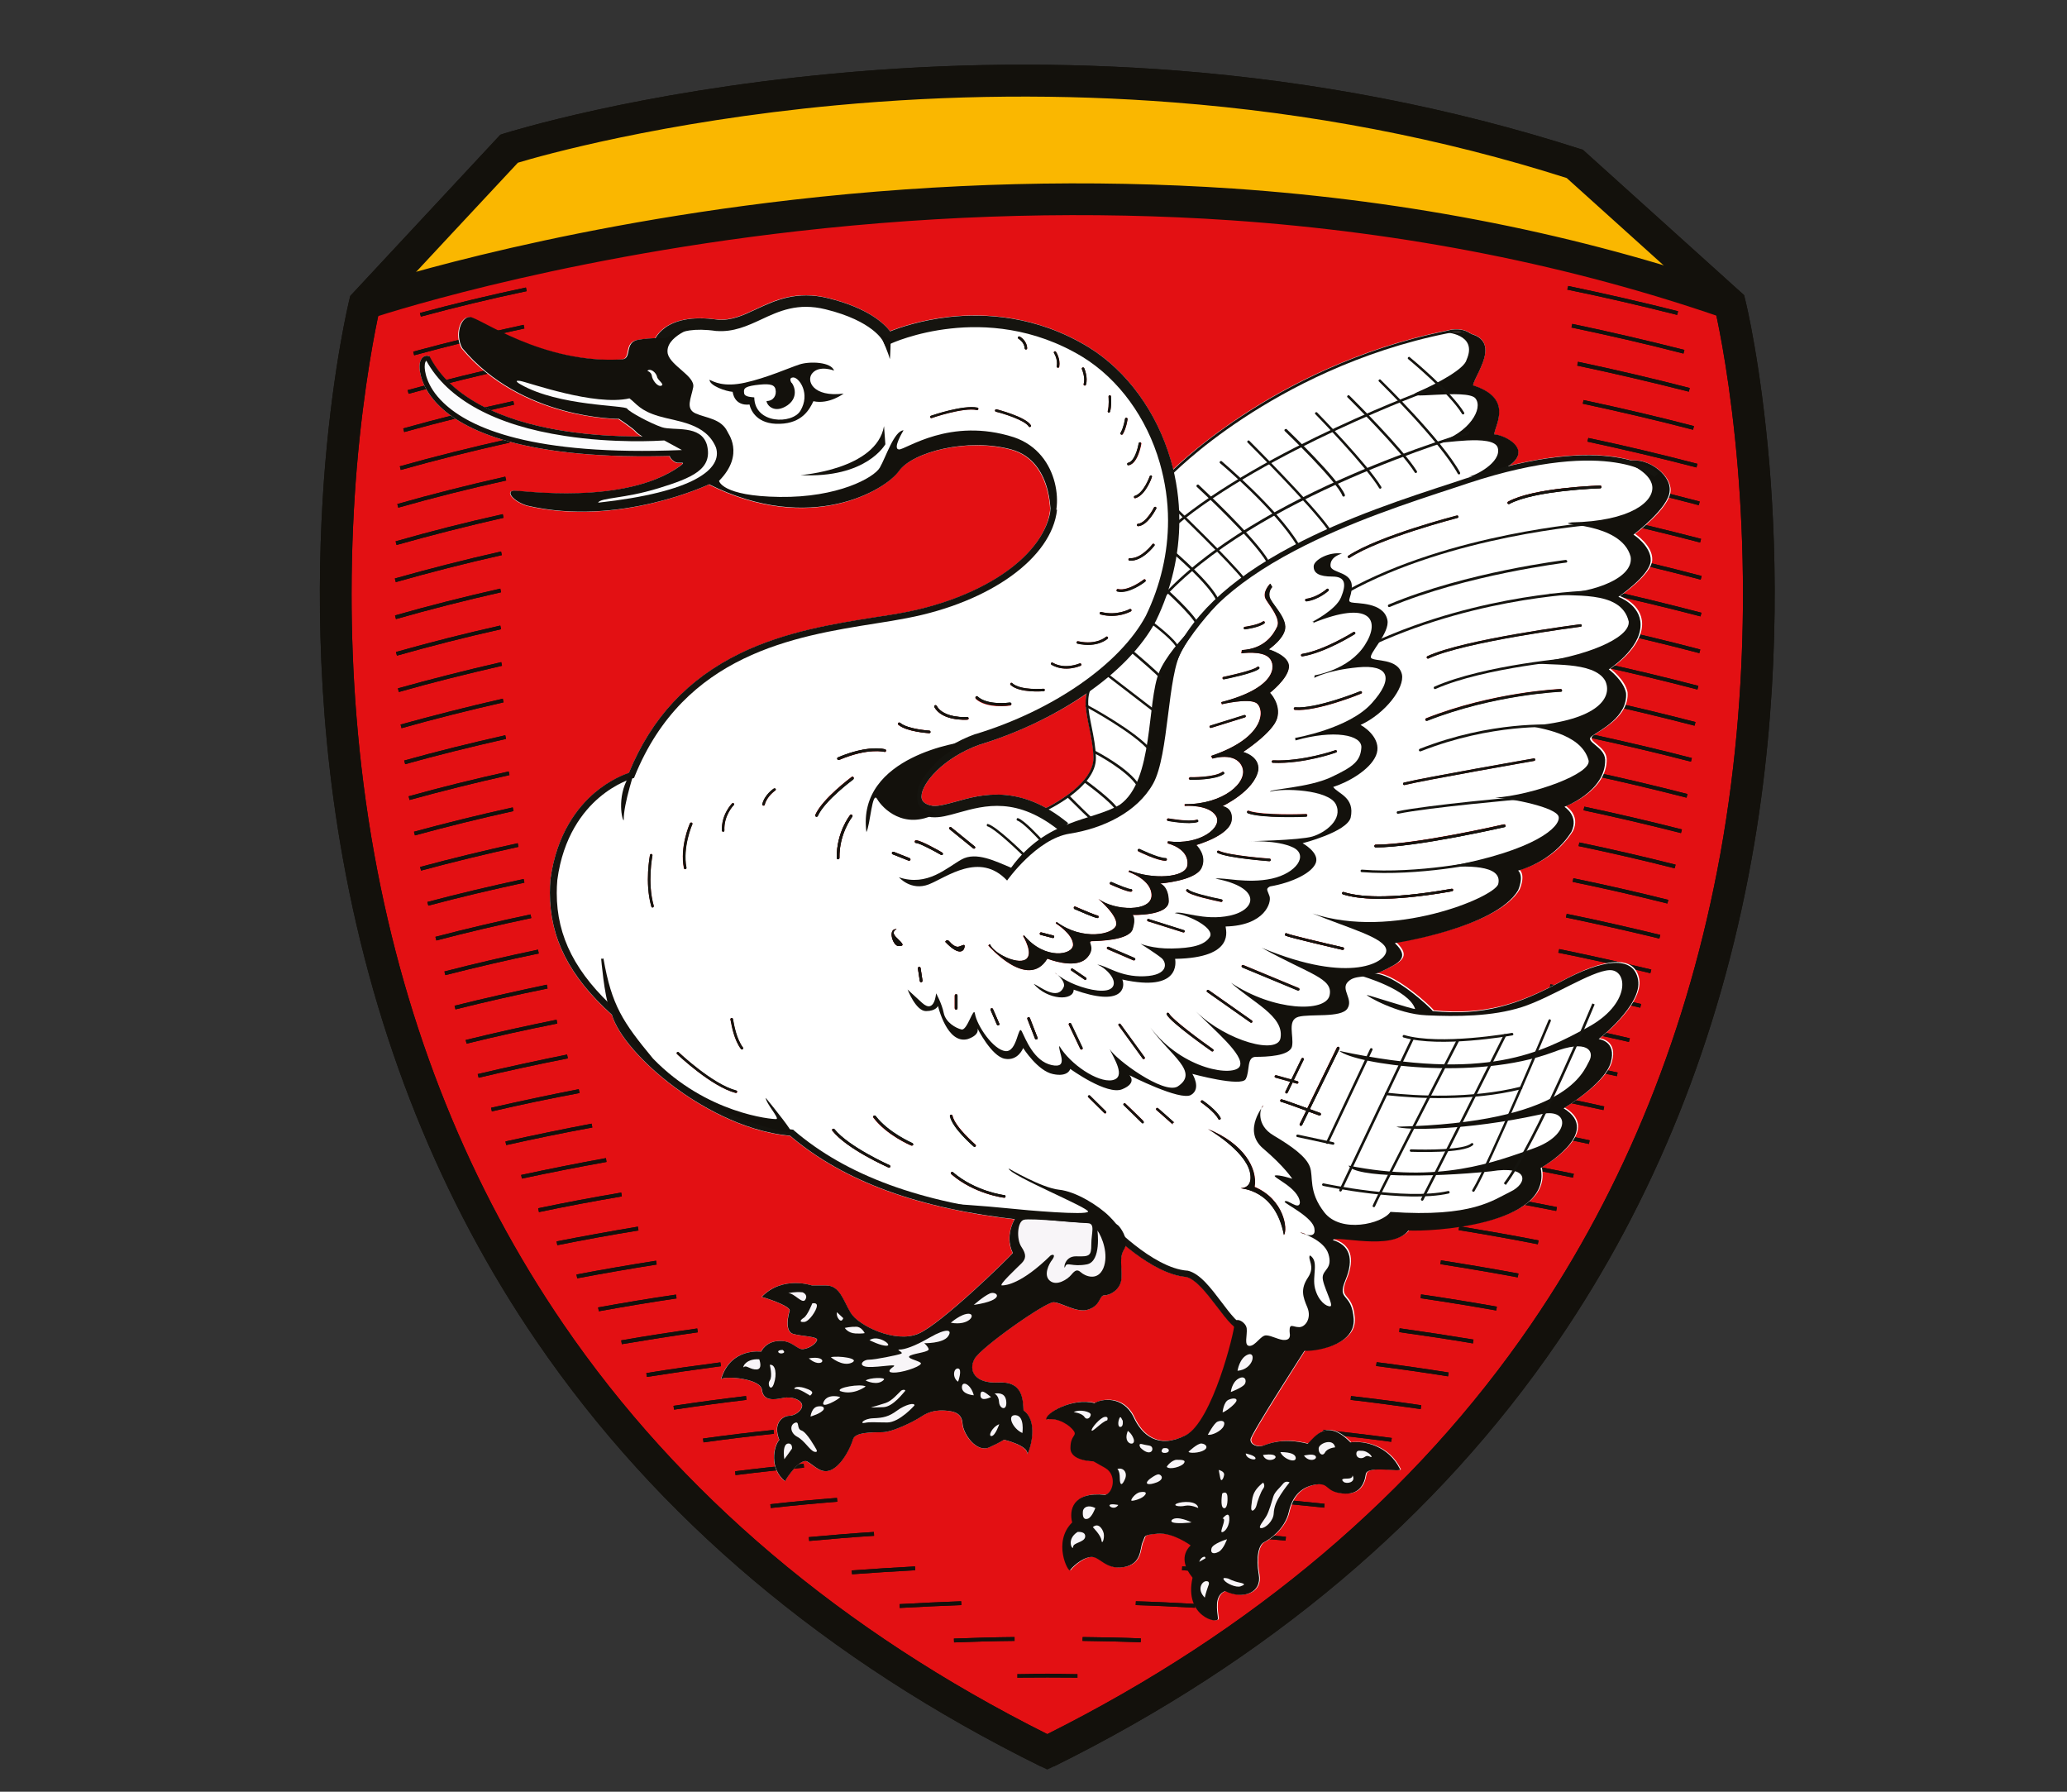 <svg version="1.1" id="Layer_1" xmlns="http://www.w3.org/2000/svg" x="0" y="0" viewBox="0 0 1080 936" style="enable-background:new 0 0 1080 936" xml:space="preserve"><rect x="0" y="0" width="1080" height="936" fill="#333333" stroke="none"/><style>.st1{fill:#13110c}.st3{fill:none}.st5{fill:#15140f}.st6{fill:#fcfcfd}.st7{fill:#f8f5f8}</style><path d="M266.1 77.6s267.1-85 556.7 8l81.1 73.1S1031.4 676.1 547 915.3h.5C63.1 676.1 190.6 158.7 190.6 158.7l75.5-81.1z" style="fill:#e31013;enable-background:new"/><path class="st1" d="M435 38.5c-102.7 9.6-168.7 30.4-171.5 31.2l-2.1.7-78.4 84.2-.5 2.1c-.3 1.3-8.2 33.6-12.6 85.9-4 48.2-5.7 123 9.3 206.2 16.9 93.6 50.9 178.4 101.3 252.1 62.9 92 151.5 166.7 263.3 221.9 0 0 .8-3.3 1.5-6.4.8 3.6 1.7 7.3 1.7 7.3h.5s.9-3.7 1.7-7.3c.7 3.1 1.5 6.4 1.5 6.4C662.4 867.5 751 792.9 813.9 700.9c50.4-73.7 84.4-158.5 101.3-252.1 15-83.2 13.3-158 9.3-206.2-4.4-52.3-12.2-84.5-12.6-85.9l-.6-2.5-84.3-76-1.7-.5c-66.7-21.4-137.7-35.2-211.1-40.9-58.6-4.5-118.9-4-179.2 1.7zm2 16.5c59.3-5.5 118.5-6 176.2-1.5C684.6 59 753.7 72.3 818.6 93c2.5 2.3 74.1 66.8 77.8 70.1 1.9 8.4 8 38.2 11.6 81.5 1.5 18.3 2.7 40.6 2.7 65.8 0 39.6-2.9 86.4-11.9 136.1-16.6 91.1-49.8 173.7-98.8 245.3-60.5 88.4-145.6 160.4-252.8 214.1C440 852.2 354.9 780.2 294.4 691.8c-49-71.6-82.3-154.2-98.8-245.4-9-49.8-11.9-96.5-11.9-136.1 0-25.2 1.2-47.4 2.7-65.7 3.7-44 10-74 11.7-81.8 2.8-3.1 69.6-74.7 72.5-77.8 11.9-3.6 75.2-21.5 166.4-30z"/><path d="M266.1 77.6S363 50.4 436.5 45.2c73.5-5.2 186.1-.9 249.7 8 63.6 9 136.6 32.3 136.6 32.3l71.1 68S756.8 107.8 643.8 105c-113.1-2.8-270.4 7.5-299.1 16-28.7 8.5-147.4 37.2-147.4 37.2l68.8-80.6z" style="fill:#fab700"/><path class="st1" d="M414 104.4c-133.6 15.3-225.2 46.1-226.1 46.4l5.4 15.7c.9-.3 91.2-30.7 223.1-45.7 77.4-8.8 153.7-10.7 227-5.7 91.4 6.3 178.1 23.6 257.8 51.3l5.5-15.7c-81.2-28.2-169.4-45.8-262.4-52.2-74.4-5-151.9-3.1-230.3 5.9zM249.6 561.1l.5 1.9c15.2-3.6 30.8-7 46.6-10.1l-.4-2c-15.8 3.2-31.5 6.6-46.7 10.2zM256.6 578.7l.4 1.9c14.9-3.5 30.3-6.7 45.8-9.6l-.4-2c-15.4 3-30.9 6.3-45.8 9.7zM264.1 596.3l.4 1.9c14.7-3.3 29.8-6.4 45-9.2l-.4-2c-15.1 2.9-30.2 6-45 9.3z"/><path class="st1" d="m256.6 578.7.4 1.9c14.9-3.5 30.3-6.7 45.8-9.6l-.4-2c-15.4 3-30.9 6.3-45.8 9.7zM281.2 631.2l.4 2c14.2-3 28.7-5.7 43.3-8.2l-.3-2c-14.6 2.5-29.2 5.2-43.4 8.2zM290.8 648.5l.4 2c13.9-2.8 28.1-5.4 42.4-7.7l-.3-2c-14.3 2.4-28.6 5-42.5 7.7z"/><path class="st1" d="m281.2 631.2.4 2c14.2-3 28.7-5.7 43.3-8.2l-.3-2c-14.6 2.5-29.2 5.2-43.4 8.2zM272.3 613.8l.4 1.9c14.4-3.1 29.3-6 44.2-8.7l-.3-2c-14.9 2.7-29.8 5.7-44.3 8.8zM264.1 596.3l.4 1.9c14.7-3.3 29.8-6.4 45-9.2l-.4-2c-15.1 2.9-30.2 6-45 9.3z"/><path class="st1" d="m272.3 613.8.4 1.9c14.4-3.1 29.3-6 44.2-8.7l-.3-2c-14.9 2.7-29.8 5.7-44.3 8.8zM243.3 543.3l.5 1.9c15.3-3.8 31.3-7.3 47.4-10.5l-.4-2c-16.2 3.3-32.1 6.8-47.5 10.6zM249.6 561.1l.5 1.9c15.2-3.6 30.8-7 46.6-10.1l-.4-2c-15.8 3.2-31.5 6.6-46.7 10.2zM227.5 489.4l.5 1.9c16-4.2 32.6-8.1 49.6-11.7l-.4-1.9c-17 3.6-33.7 7.5-49.7 11.7zM232.2 507.5l.5 1.9c15.8-4 32.3-7.9 48.8-11.3l-.4-2c-16.6 3.5-33 7.3-48.9 11.4zM223.3 471.2l.5 1.9c16.1-4.3 33-8.3 50.2-12l-.4-1.9c-17.2 3.7-34.2 7.7-50.3 12z"/><path class="st1" d="m227.5 489.4.5 1.9c16-4.2 32.6-8.1 49.6-11.7l-.4-1.9c-17 3.6-33.7 7.5-49.7 11.7zM243.3 543.3l.5 1.9c15.3-3.8 31.3-7.3 47.4-10.5l-.4-2c-16.2 3.3-32.1 6.8-47.5 10.6zM237.5 525.4l.5 1.9c15.6-3.9 31.8-7.6 48.1-10.9l-.4-2c-16.4 3.5-32.6 7.1-48.2 11zM232.2 507.5l.5 1.9c15.8-4 32.3-7.9 48.8-11.3l-.4-2c-16.6 3.5-33 7.3-48.9 11.4z"/><path class="st1" d="m237.5 525.4.5 1.9c15.6-3.9 31.8-7.6 48.1-10.9l-.4-2c-16.4 3.5-32.6 7.1-48.2 11zM402.5 785.8l.2 2c11.5-1.3 23.3-2.4 34.8-3.3l-.2-2c-11.5.9-23.3 2-34.8 3.3zM384.1 768.6l.2 2c11.8-1.5 23.9-2.8 35.8-3.9l-.2-2c-11.9 1.1-23.9 2.4-35.8 3.9zM223.3 471.2l.5 1.9c16.1-4.3 33-8.3 50.2-12l-.4-1.9c-17.2 3.7-34.2 7.7-50.3 12zM219.5 452.9l.5 1.9c16.3-4.4 33.5-8.6 50.9-12.4l-.4-1.9c-17.4 3.8-34.6 8-51 12.4zM301.2 665.8l.4 2c13.7-2.6 27.6-5 41.5-7.2l-.3-2c-13.9 2.2-27.9 4.6-41.6 7.2zM290.8 648.5l.4 2c13.9-2.8 28.1-5.4 42.4-7.7l-.3-2c-14.3 2.4-28.6 5-42.5 7.7z"/><path class="st1" d="m402.5 785.8.2 2c11.5-1.3 23.3-2.4 34.8-3.3l-.2-2c-11.5.9-23.3 2-34.8 3.3zM422.6 803l.2 2c11.1-1 22.5-2 33.9-2.7l-.1-2c-11.4.7-22.8 1.7-34 2.7zM351.9 734.4l.3 2c12.5-1.9 25.2-3.6 37.8-5.1l-.2-2c-12.7 1.5-25.4 3.2-37.9 5.1zM367.3 751.5l.3 2c12.1-1.7 24.5-3.2 36.8-4.5l-.2-2c-12.4 1.3-24.8 2.8-36.9 4.5z"/><path class="st1" d="m367.3 751.5.3 2c12.1-1.7 24.5-3.2 36.8-4.5l-.2-2c-12.4 1.3-24.8 2.8-36.9 4.5zM384.1 768.6l.2 2c11.8-1.5 23.9-2.8 35.8-3.9l-.2-2c-11.9 1.1-23.9 2.4-35.8 3.9zM324.6 700.2l.3 2c13-2.2 26.4-4.3 39.7-6.2l-.3-2c-13.3 1.9-26.7 3.9-39.7 6.2zM312.5 683l.4 2c13.3-2.4 27-4.7 40.6-6.7l-.3-2c-13.7 2-27.4 4.3-40.7 6.7zM337.7 717.3l.3 2c12.7-2 25.8-3.9 38.7-5.6l-.3-2c-12.9 1.7-25.9 3.5-38.7 5.6zM351.9 734.4l.3 2c12.5-1.9 25.2-3.6 37.8-5.1l-.2-2c-12.7 1.5-25.4 3.2-37.9 5.1zM301.2 665.8l.4 2c13.7-2.6 27.6-5 41.5-7.2l-.3-2c-13.9 2.2-27.9 4.6-41.6 7.2z"/><path class="st1" d="m312.5 683 .4 2c13.3-2.4 27-4.7 40.6-6.7l-.3-2c-13.7 2-27.4 4.3-40.7 6.7zM324.6 700.2l.3 2c13-2.2 26.4-4.3 39.7-6.2l-.3-2c-13.3 1.9-26.7 3.9-39.7 6.2zM337.7 717.3l.3 2c12.7-2 25.8-3.9 38.7-5.6l-.3-2c-12.9 1.7-25.9 3.5-38.7 5.6zM219.4 163.5l.5 1.9c17.7-4.8 36.3-9.3 55.3-13.3l-.4-1.9c-19 4-37.6 8.5-55.4 13.3zM215.9 183.7l.5 1.9c18.4-5 37.8-9.8 57.6-14l-.4-1.9c-19.9 4.3-39.3 9-57.7 14zM213 203.8l.5 1.9c18.5-5.1 38-9.9 58-14.3l-.4-1.9c-20 4.4-39.6 9.2-58.1 14.3zM210.7 223.8l.5 1.9c18.3-5.1 37.6-9.9 57.4-14.3l-.4-1.9c-19.9 4.3-39.2 9.2-57.5 14.3z"/><path class="st1" d="m213 203.8.5 1.9c18.5-5.1 38-9.9 58-14.3l-.4-1.9c-20 4.4-39.6 9.2-58.1 14.3zM215.9 183.7l.5 1.9c18.4-5 37.8-9.8 57.6-14l-.4-1.9c-19.9 4.3-39.3 9-57.7 14zM208.9 243.6l.5 1.9c18.1-5.1 37.2-9.9 56.9-14.3l-.4-1.9c-19.7 4.4-38.9 9.2-57 14.3zM210.7 223.8l.5 1.9c18.3-5.1 37.6-9.9 57.4-14.3l-.4-1.9c-19.9 4.3-39.2 9.2-57.5 14.3zM422.6 803l.2 2c11.1-1 22.5-2 33.9-2.7l-.1-2c-11.4.7-22.8 1.7-34 2.7zM445 820.4l.2 2c10.8-.8 21.9-1.5 33-2.1l-.1-2c-11.1.6-22.2 1.3-33.1 2.1zM818.9 151.3c19.1 3.9 38.4 8.4 57.4 13.2l.5-1.9c-18.9-4.8-38.3-9.2-57.4-13.2l-.5 1.9zM821.1 171.1c19.5 4.1 39.2 8.6 58.5 13.6l.5-1.9c-19.3-4.9-39.1-9.5-58.6-13.6l-.4 1.9z"/><path class="st1" d="M818.9 151.3c19.1 3.9 38.4 8.4 57.4 13.2l.5-1.9c-18.9-4.8-38.3-9.2-57.4-13.2l-.5 1.9zM208.9 243.6l.5 1.9c18.1-5.1 37.2-9.9 56.9-14.3l-.4-1.9c-19.7 4.4-38.9 9.2-57 14.3zM207.6 263.3l.5 1.9c17.9-5.1 36.9-9.9 56.4-14.2l-.5-2c-19.5 4.4-38.5 9.2-56.4 14.3zM219.4 163.5l.5 1.9c17.7-4.8 36.3-9.3 55.3-13.3l-.4-1.9c-19 4-37.6 8.5-55.4 13.3zM211.2 397.3l.5 1.9c16.8-4.7 34.6-9.1 52.7-13.2l-.4-1.9c-18.2 4.1-36 8.5-52.8 13.2zM213.5 416l.5 1.9c16.7-4.6 34.2-9 52.2-13l-.4-1.9c-18 4-35.6 8.3-52.3 13zM206.7 282.8l.5 1.9c17.7-5 36.5-9.8 55.9-14.2l-.4-1.9c-19.4 4.3-38.2 9.1-56 14.2z"/><path class="st1" d="m207.6 263.3.5 1.9c17.9-5.1 36.9-9.9 56.4-14.2l-.5-2c-19.5 4.4-38.5 9.2-56.4 14.3zM211.2 397.3l.5 1.9c16.8-4.7 34.6-9.1 52.7-13.2l-.4-1.9c-18.2 4.1-36 8.5-52.8 13.2zM209.3 378.5l.5 1.9c17-4.8 34.9-9.3 53.3-13.5l-.4-1.9c-18.4 4.2-36.4 8.8-53.4 13.5zM216.3 434.5l.5 1.9c16.5-4.5 33.8-8.8 51.5-12.7l-.4-1.9c-17.7 3.9-35.1 8.2-51.6 12.7zM213.5 416l.5 1.9c16.7-4.6 34.2-9 52.2-13l-.4-1.9c-18 4-35.6 8.3-52.3 13zM207.9 359.6l.5 1.9c17.1-4.9 35.3-9.4 53.9-13.7l-.4-1.9c-18.7 4.3-36.8 8.9-54 13.7z"/><path class="st1" d="m209.3 378.5.5 1.9c17-4.8 34.9-9.3 53.3-13.5l-.4-1.9c-18.4 4.2-36.4 8.8-53.4 13.5zM216.3 434.5l.5 1.9c16.5-4.5 33.8-8.8 51.5-12.7l-.4-1.9c-17.7 3.9-35.1 8.2-51.6 12.7zM219.5 452.9l.5 1.9c16.3-4.4 33.5-8.6 50.9-12.4l-.4-1.9c-17.4 3.8-34.6 8-51 12.4zM207.9 359.6l.5 1.9c17.1-4.9 35.3-9.4 53.9-13.7l-.4-1.9c-18.7 4.3-36.8 8.9-54 13.7zM206.9 340.6l.5 1.9c17.3-4.9 35.6-9.6 54.4-13.8l-.4-1.9c-18.8 4.2-37.1 8.9-54.5 13.8zM206.3 302.2l.5 1.9c17.6-5 36.2-9.8 55.4-14.1l-.4-1.9c-19.1 4.3-37.8 9.1-55.5 14.1zM206.4 321.5l.5 1.9c17.5-5 35.9-9.7 54.9-14l-.4-1.9c-19 4.3-37.5 9-55 14z"/><path class="st1" d="m206.3 302.2.5 1.9c17.6-5 36.2-9.8 55.4-14.1l-.4-1.9c-19.1 4.3-37.8 9.1-55.5 14.1zM206.7 282.8l.5 1.9c17.7-5 36.5-9.8 55.9-14.2l-.4-1.9c-19.4 4.3-38.2 9.1-56 14.2zM206.4 321.5l.5 1.9c17.5-5 35.9-9.7 54.9-14l-.4-1.9c-19 4.3-37.5 9-55 14zM206.9 340.6l.5 1.9c17.3-4.9 35.6-9.6 54.4-13.8l-.4-1.9c-18.8 4.2-37.1 8.9-54.5 13.8zM829.6 404.5c17.1 3.7 34.5 7.8 51.6 12.2l.5-1.9c-17.1-4.4-34.5-8.5-51.7-12.2l-.4 1.9zM831.3 385.5c17.4 3.8 35 7.9 52.2 12.4l.5-1.9c-17.3-4.5-34.9-8.6-52.3-12.4l-.4 1.9zM821.7 460.7c16.5 3.4 33.2 7.2 49.5 11.3l.5-1.9c-16.4-4.1-33.1-7.9-49.6-11.3l-.4 1.9zM824.8 442c16.7 3.5 33.7 7.4 50.2 11.6l.5-1.9c-16.6-4.2-33.5-8.1-50.3-11.6l-.4 1.9z"/><path class="st1" d="M821.7 460.7c16.5 3.4 33.2 7.2 49.5 11.3l.5-1.9c-16.4-4.1-33.1-7.9-49.6-11.3l-.4 1.9zM818.2 479.3c16.3 3.4 32.7 7.1 48.8 11l.5-1.9c-16.1-3.9-32.6-7.7-48.9-11l-.4 1.9zM827.4 423.3c16.9 3.6 34 7.6 50.9 11.9l.5-1.9c-16.9-4.3-34.1-8.3-51-11.9l-.4 1.9zM824.8 442c16.7 3.5 33.7 7.4 50.2 11.6l.5-1.9c-16.6-4.2-33.5-8.1-50.3-11.6l-.4 1.9zM792.9 570.8c15.1 2.8 30.2 5.9 44.9 9.1l.4-1.9c-14.7-3.3-29.8-6.3-44.9-9.1l-.4 1.9zM799.1 552.7c15.2 2.9 30.5 6.1 45.7 9.5l.4-1.9c-15.2-3.4-30.6-6.7-45.8-9.6l-.3 2zM832.5 366.5c17.7 3.8 35.5 8.1 52.9 12.6l.5-1.9c-17.4-4.5-35.3-8.8-53-12.6l-.4 1.9zM833.4 347.4c18 3.9 35.9 8.2 53.5 12.8l.5-1.9c-17.6-4.6-35.6-8.9-53.6-12.8l-.4 1.9zM804.6 534.4c15.5 3 31.1 6.4 46.5 9.9l.5-1.9c-15.4-3.6-31.1-6.9-46.6-9.9l-.4 1.9zM809.7 516.1c15.9 3.2 31.8 6.6 47.3 10.3l.5-1.9c-15.5-3.7-31.5-7.1-47.4-10.3l-.4 1.9z"/><path class="st1" d="M833.4 347.4c18 3.9 35.9 8.2 53.5 12.8l.5-1.9c-17.6-4.6-35.6-8.9-53.6-12.8l-.4 1.9zM833.8 328.2c18.1 4 36.3 8.3 54.1 13l.5-1.9c-17.8-4.7-36-9-54.2-13l-.4 1.9zM799.1 552.7c15.2 2.9 30.5 6.1 45.7 9.5l.4-1.9c-15.2-3.4-30.6-6.7-45.8-9.6l-.3 2zM804.6 534.4c15.5 3 31.1 6.4 46.5 9.9l.5-1.9c-15.4-3.6-31.1-6.9-46.6-9.9l-.4 1.9zM818.2 479.3c16.3 3.4 32.7 7.1 48.8 11l.5-1.9c-16.1-3.9-32.6-7.7-48.9-11l-.4 1.9zM814.2 497.7c16 3.2 32.1 6.8 48.1 10.7l.5-1.9c-15.9-3.8-32.1-7.4-48.1-10.7l-.5 1.9z"/><path class="st1" d="M814.2 497.7c16 3.2 32.1 6.8 48.1 10.7l.5-1.9c-15.9-3.8-32.1-7.4-48.1-10.7l-.5 1.9zM809.7 516.1c15.9 3.2 31.8 6.6 47.3 10.3l.5-1.9c-15.5-3.7-31.5-7.1-47.4-10.3l-.4 1.9zM831.3 385.5c17.4 3.8 35 7.9 52.2 12.4l.5-1.9c-17.3-4.5-34.9-8.6-52.3-12.4l-.4 1.9zM832.5 366.5c17.7 3.8 35.5 8.1 52.9 12.6l.5-1.9c-17.4-4.5-35.3-8.8-53-12.6l-.4 1.9zM824.1 191c19.4 4.1 39 8.7 58.3 13.6l.5-1.9c-19.3-5-39-9.6-58.4-13.7l-.4 2zM821.1 171.1c19.5 4.1 39.2 8.6 58.5 13.6l.5-1.9c-19.3-4.9-39.1-9.5-58.6-13.6l-.4 1.9zM833.8 328.2c18.1 4 36.3 8.3 54.1 13l.5-1.9c-17.8-4.7-36-9-54.2-13l-.4 1.9zM833.8 308.9c18.3 4 36.7 8.4 54.7 13.1l.5-1.9c-18-4.7-36.4-9.2-54.7-13.2l-.5 2zM829.4 230.7c19 4.1 38.2 8.6 57 13.5l.5-1.9c-18.8-4.9-38-9.5-57-13.5l-.5 1.9zM827 210.9c19.1 4.1 38.5 8.6 57.6 13.6l.5-1.9c-19.1-5-38.5-9.5-57.7-13.6l-.4 1.9zM470 838l.1 2c10.7-.6 21.5-1.1 32.2-1.5l-.1-2c-10.7.4-21.5.9-32.2 1.5zM445 820.4l.2 2c10.8-.8 21.9-1.5 33-2.1l-.1-2c-11.1.6-22.2 1.3-33.1 2.1z"/><path class="st1" d="M824.1 191c19.4 4.1 39 8.7 58.3 13.6l.5-1.9c-19.3-5-39-9.6-58.4-13.7l-.4 2zM827 210.9c19.1 4.1 38.5 8.6 57.6 13.6l.5-1.9c-19.1-5-38.5-9.5-57.7-13.6l-.4 1.9zM831.2 250.4c18.9 4.1 37.9 8.6 56.4 13.5l.5-1.9c-18.5-4.9-37.5-9.4-56.4-13.5l-.5 1.9zM829.4 230.7c19 4.1 38.2 8.6 57 13.5l.5-1.9c-18.8-4.9-38-9.5-57-13.5l-.5 1.9zM833.8 308.9c18.3 4 36.7 8.4 54.7 13.1l.5-1.9c-18-4.7-36.4-9.2-54.7-13.2l-.5 2zM833.4 289.5c18.5 4 37.1 8.5 55.2 13.3l.5-1.9c-18.2-4.8-36.8-9.3-55.3-13.3l-.4 1.9z"/><path class="st1" d="M833.4 289.5c18.5 4 37.1 8.5 55.2 13.3l.5-1.9c-18.2-4.8-36.8-9.3-55.3-13.3l-.4 1.9zM832.5 270c18.7 4.1 37.5 8.6 55.8 13.4l.5-1.9c-18.4-4.8-37.2-9.3-55.9-13.4l-.4 1.9z"/><path class="st1" d="M832.5 270c18.7 4.1 37.5 8.6 55.8 13.4l.5-1.9c-18.4-4.8-37.2-9.3-55.9-13.4l-.4 1.9zM831.2 250.4c18.9 4.1 37.9 8.6 56.4 13.5l.5-1.9c-18.5-4.9-37.5-9.4-56.4-13.5l-.5 1.9zM827.4 423.3c16.9 3.6 34 7.6 50.9 11.9l.5-1.9c-16.9-4.3-34.1-8.3-51-11.9l-.4 1.9zM829.6 404.5c17.1 3.7 34.5 7.8 51.6 12.2l.5-1.9c-17.1-4.4-34.5-8.5-51.7-12.2l-.4 1.9zM639 802.2c10.7.7 21.7 1.6 32.7 2.6l.2-2c-11-1-22.1-1.9-32.7-2.6l-.2 2zM658.2 784.4c11.1.9 22.5 2 33.7 3.2l.2-2c-11.2-1.2-22.5-2.3-33.7-3.2l-.2 2zM617.6 820.3c10.7.6 21.4 1.2 31.8 2l.2-2c-10.5-.8-21.2-1.5-31.9-2l-.1 2zM593.4 838.5c10.2.3 20.7.8 31 1.4l.1-2c-10.3-.6-20.8-1.1-31-1.4l-.1 2z"/><path class="st1" d="M639 802.2c10.7.7 21.7 1.6 32.7 2.6l.2-2c-11-1-22.1-1.9-32.7-2.6l-.2 2zM617.6 820.3c10.7.6 21.4 1.2 31.8 2l.2-2c-10.5-.8-21.2-1.5-31.9-2l-.1 2zM786.2 588.9c14.6 2.6 29.4 5.6 44 8.7l.4-1.9c-14.6-3.1-29.4-6.1-44.1-8.7l-.3 1.9zM792.9 570.8c15.1 2.8 30.2 5.9 44.9 9.1l.4-1.9c-14.7-3.3-29.8-6.3-44.9-9.1l-.4 1.9zM658.2 784.4c11.1.9 22.5 2 33.7 3.2l.2-2c-11.2-1.2-22.5-2.3-33.7-3.2l-.2 2zM675.5 766.6c11.4 1.1 23 2.3 34.6 3.8l.2-2c-11.6-1.4-23.3-2.7-34.7-3.8l-.1 2zM593.4 838.5c10.2.3 20.7.8 31 1.4l.1-2c-10.3-.6-20.8-1.1-31-1.4l-.1 2zM565.6 857.2c10.2.1 20.5.4 30.4.7l.1-2c-9.9-.4-20.2-.6-30.4-.7l-.1 2zM705.7 731.3c12.2 1.4 24.5 3.1 36.6 4.8l.3-2c-12.1-1.8-24.4-3.4-36.7-4.8l-.2 2zM691.3 748.9c11.8 1.3 23.8 2.7 35.6 4.3l.3-2c-11.9-1.6-23.9-3-35.7-4.3l-.2 2zM470 838l.1 2c10.7-.6 21.5-1.1 32.2-1.5l-.1-2c-10.7.4-21.5.9-32.2 1.5zM498.4 856l.1 2c10.5-.4 21.1-.7 31.6-.8v-2c-10.5.1-21.2.4-31.7.8z"/><path class="st1" d="M565.6 857.2c10.2.1 20.5.4 30.4.7l.1-2c-9.9-.4-20.2-.6-30.4-.7l-.1 2zM531.5 874.5v2c10.5-.1 21.1-.1 31.5 0v-2c-10.4-.2-21-.2-31.5 0zM498.4 856l.1 2c10.5-.4 21.1-.7 31.6-.8v-2c-10.5.1-21.2.4-31.7.8zM691.3 748.9c11.8 1.3 23.8 2.7 35.6 4.3l.3-2c-11.9-1.6-23.9-3-35.7-4.3l-.2 2zM675.5 766.6c11.4 1.1 23 2.3 34.6 3.8l.2-2c-11.6-1.4-23.3-2.7-34.7-3.8l-.1 2zM762.1 642.6c13.7 2.2 27.6 4.7 41.4 7.4l.4-2c-13.7-2.7-27.7-5.1-41.4-7.4l-.4 2zM752.6 660.4c13.4 2.1 27 4.4 40.4 6.9l.4-2c-13.4-2.5-27.1-4.8-40.5-6.9l-.3 2zM778.8 606.9c14.2 2.5 28.7 5.3 43.1 8.3l.4-2c-14.5-3-29-5.8-43.2-8.3l-.3 2zM786.2 588.9c14.6 2.6 29.4 5.6 44 8.7l.4-1.9c-14.6-3.1-29.4-6.1-44.1-8.7l-.3 1.9zM770.8 624.8c14 2.4 28.2 5 42.3 7.8l.4-2c-14.1-2.8-28.3-5.5-42.3-7.8l-.4 2z"/><path class="st1" d="M778.8 606.9c14.2 2.5 28.7 5.3 43.1 8.3l.4-2c-14.5-3-29-5.8-43.2-8.3l-.3 2zM752.6 660.4c13.4 2.1 27 4.4 40.4 6.9l.4-2c-13.4-2.5-27.1-4.8-40.5-6.9l-.3 2zM742.3 678.2c13.1 1.9 26.4 4.1 39.5 6.4l.3-2c-13.1-2.3-26.4-4.5-39.6-6.4l-.2 2zM762.1 642.6c13.7 2.2 27.6 4.7 41.4 7.4l.4-2c-13.7-2.7-27.7-5.1-41.4-7.4l-.4 2zM770.8 624.8c14 2.4 28.2 5 42.3 7.8l.4-2c-14.1-2.8-28.3-5.5-42.3-7.8l-.4 2zM731.1 695.9c12.8 1.8 25.7 3.7 38.5 5.9l.3-2c-12.8-2.1-25.8-4.1-38.6-5.9l-.2 2zM719 713.6c12.5 1.6 25.1 3.4 37.6 5.4l.3-2c-12.5-2-25.1-3.8-37.6-5.4l-.3 2z"/><path class="st1" d="M719 713.6c12.5 1.6 25.1 3.4 37.6 5.4l.3-2c-12.5-2-25.1-3.8-37.6-5.4l-.3 2zM705.7 731.3c12.2 1.4 24.5 3.1 36.6 4.8l.3-2c-12.1-1.8-24.4-3.4-36.7-4.8l-.2 2zM742.3 678.2c13.1 1.9 26.4 4.1 39.5 6.4l.3-2c-13.1-2.3-26.4-4.5-39.6-6.4l-.2 2zM731.1 695.9c12.8 1.8 25.7 3.7 38.5 5.9l.3-2c-12.8-2.1-25.8-4.1-38.6-5.9l-.2 2z"/><path class="st3" d="M759.3 173.5c1.7 0 3.2.1 4.5.2-1.7-.4-3.3-.4-4.5-.2zM481.4 416v.5c.1.9.3 3.5 6 4.5 3 .3 7.1-.9 11.8-2.2 11.3-3.2 27.5-7.7 47.3 3.3 6.3-3.2 25.1-13.8 24.8-26.3-.1-5.5-1.2-10.7-2.2-15.7-.8-3.9-1.5-7.5-1.8-10.9-.2-.2-.2-.5-.1-.7-.1-2.1 0-4.2.4-6.1-.5.4-1.1.8-1.6 1.1-16 10.8-34.9 19.7-54.5 25.7-18.8 6.7-30.1 20.1-30.1 26.8z"/><path class="st1" d="M594.5 443.8c-.2.3 0 .7.3.9.4.2 9.9 4.9 14.2 4.9.4 0 .7-.3.7-.7 0-.4-.3-.7-.7-.7-4 0-13.6-4.8-13.7-4.8-.2 0-.6.1-.8.4zM603.1 284.2c-.3-.2-.7-.2-.9.1-.1.1-5.8 7.7-11.8 7.3-.4 0-.7.3-.7.6 0 .4.3.7.6.7 6.7.5 12.7-7.5 13-7.8.1-.3.1-.7-.2-.9zM592.9 259c-.4.1-.5.5-.4.8.1.4.5.5.8.4 5.4-1.6 8.5-10.7 8.6-11.1.1-.3-.1-.7-.4-.8-.3-.1-.7.1-.8.4 0 .2-3 8.9-7.8 10.3zM589.7 243c4.8-1 6.4-10.8 6.5-11.2.1-.4-.2-.7-.6-.8-.4-.1-.7.2-.8.6-.4 2.6-2.2 9.4-5.5 10.1-.4.1-.6.4-.5.8.2.4.6.6.9.5zM594.6 273.6c-.4 0-.6.4-.6.7 0 .4.4.6.7.6 5-.5 9.2-8.9 9.4-9.2.2-.3 0-.7-.3-.9-.3-.2-.7 0-.9.3 0 .1-4 8.1-8.3 8.5zM650.6 328.7c.3 0 7.1-.9 10-3 .3-.2.4-.6.2-.9-.2-.3-.6-.4-.9-.2-2.7 1.9-9.4 2.8-9.5 2.8-.4 0-.6.4-.6.7.1.4.4.7.8.6zM639.6 354.9c1.6-.3 15.8-3.2 18.3-5.5.3-.2.3-.7 0-.9-.2-.3-.7-.3-.9 0-1.9 1.7-13.4 4.3-17.6 5.2-.4.1-.6.4-.5.8-.1.2.3.4.7.4zM621.9 407.4c.5 0 13.1.2 17.5-3 .3-.2.4-.6.1-.9-.2-.3-.6-.4-.9-.1-4 2.9-16.5 2.8-16.6 2.7-.4 0-.7.3-.7.7 0 .3.2.6.6.6zM632.8 380.3l17.7-5.5c.4-.1.5-.5.4-.8-.1-.4-.5-.5-.8-.4l-17.7 5.5c-.3.1-.5.5-.4.8 0 .3.4.5.8.4zM610.3 428.8c.4.1 10.8 2 15.4.6.4-.1.6-.5.4-.8-.1-.4-.5-.6-.8-.4-4.2 1.3-14.6-.7-14.7-.7-.4-.1-.7.2-.8.5-.1.4.1.8.5.8zM698.5 392.3c-.1-.3-.5-.5-.8-.4-.2.1-16.9 5.9-32.5 5.3-.4 0-.7.3-.7.6 0 .4.3.7.6.7 15.9.7 32.9-5.3 33-5.4.4-.1.5-.4.4-.8zM579.9 461.1c-.2.3 0 .7.3.9 2.1 1 9.2 4 10.8 3.8.4-.1.6-.4.6-.8-.1-.4-.4-.6-.8-.6-.9.1-5.8-1.8-10-3.7-.3-.1-.7.1-.9.4zM563.1 336.3c10.4 2.3 15.4-2.4 15.7-2.6.3-.3.3-.7 0-.9-.3-.3-.7-.3-.9 0 0 0-4.8 4.4-14.5 2.3-.4-.1-.7.1-.8.5-.1.2.1.6.5.7zM566.2 200.6c-.1.4.1.7.4.8.3.1.7-.1.8-.4 1.2-3.7-.8-8.5-.9-8.7-.1-.3-.5-.5-.9-.3-.3.1-.5.5-.3.9 0 0 1.9 4.4.9 7.7zM549.4 347.3c7.1 4.1 14.9.6 15.2.5.3-.2.5-.5.3-.9-.2-.3-.5-.5-.9-.3-.1 0-7.5 3.3-14-.4-.3-.2-.7-.1-.9.2-.1.3 0 .7.3.9zM552.2 191.3c-.1.4.2.7.5.8.4.1.7-.2.8-.5.7-4.2-1.6-7.6-1.7-7.8-.2-.3-.6-.4-.9-.2-.3.2-.4.6-.2.9.1 0 2.1 3.2 1.5 6.8zM585.7 227c.3.2.7.1.9-.2 1.8-3 2.5-7.6 2.5-7.8.1-.4-.2-.7-.6-.8-.4-.1-.7.2-.8.6 0 0-.7 4.5-2.3 7.3-.1.3 0 .7.3.9zM583.9 309c6 1.4 14.2-4.9 14.5-5.2.3-.2.3-.6.1-.9-.2-.3-.6-.3-.9-.1-.1.1-8 6.2-13.4 5-.4-.1-.7.1-.8.5-.1.3.2.6.5.7zM579.2 215.6c.3.1.7-.1.8-.4.9-3 .5-7.8.5-8 0-.4-.4-.6-.7-.6-.4 0-.6.4-.6.7 0 0 .4 4.8-.4 7.5-.1.3.1.7.4.8zM575 321c8.8 2.3 15.5-1.5 15.8-1.6.3-.2.4-.6.3-.9-.2-.3-.6-.4-.9-.3-.1 0-6.5 3.6-14.8 1.5-.4-.1-.7.1-.8.5-.1.3.1.7.4.8zM384.7 569.7c-12.3-3.2-29.9-19.8-30.1-20-.3-.3-.7-.2-.9 0-.3.3-.2.7 0 .9.7.7 18 17 30.6 20.3.4.1.7-.1.8-.5.2-.2 0-.6-.4-.7zM358.1 454.1c.4-.1.6-.4.5-.8-2.1-10.7 3-22.5 3.1-22.6.1-.3 0-.7-.3-.9-.3-.1-.7 0-.9.3-.2.5-5.4 12.3-3.1 23.4 0 .4.3.7.7.6zM377.9 434.6c.4 0 .6-.3.6-.7-.4-7.8 4.8-13.2 4.9-13.2.3-.3.3-.7 0-.9-.3-.3-.7-.3-.9 0-.2.2-5.7 5.8-5.3 14.2 0 .3.4.6.7.6zM383.1 533.2l-.2-1c-.1-.4-.4-.5-.8-.4-.4.1-.6.5-.5.9l.2.8c.5 2.7 1.8 9.9 5.3 14.5.2.3.6.4.9.1.3-.2.4-.6.1-.9-3.2-4.4-4.5-11.6-5-14zM705.2 291.4c16-10.4 55.9-20.7 56.3-20.8.4-.1.6-.5.5-.8-.1-.4-.5-.6-.8-.5-.4.1-40.5 10.4-56.7 21-.3.2-.4.6-.2.9.2.4.6.4.9.2zM682.7 314.1c6.3-.9 11.2-5.3 11.4-5.5.3-.2.3-.7 0-.9-.2-.3-.7-.3-.9 0 0 0-4.8 4.3-10.7 5.1-.4.1-.6.4-.6.8.1.3.4.6.8.5zM404.3 411.9c-.2.1-4.9 3.3-6 8.1-.1.4.1.7.5.8.4.1.7-.1.8-.5 1-4.3 5.4-7.3 5.5-7.4.3-.2.4-.6.2-.9-.3-.2-.7-.3-1-.1zM510.7 212.9c-7.4-1.6-23.6 4-24.3 4.2-.3.1-.5.5-.4.8.1.3.5.5.8.4.2-.1 16.5-5.7 23.6-4.2.4.1.7-.2.8-.5.1-.2-.2-.6-.5-.7zM532.1 177c.1.1 3 1.7 3.2 5 0 .4.3.6.7.6.4 0 .6-.3.6-.7-.2-4.1-3.7-6-3.9-6.1-.3-.2-.7-.1-.9.3-.1.3 0 .7.3.9zM520.7 213.8c-.4-.1-.7.1-.8.5-.1.4.1.7.5.8 4.1 1 15 4.4 17.1 7.7.2.3.6.4.9.2.3-.2.4-.6.2-.9-2.8-4.4-17.3-8.1-17.9-8.3zM340.9 446.9c.1-.4-.2-.7-.5-.8-.4-.1-.7.2-.8.5 0 .1-2.9 14.3.7 26.9.1.4.5.6.8.5.4-.1.6-.5.5-.8-3.5-12.3-.7-26.1-.7-26.3zM676.6 370.8c11.5.9 33.7-8.1 34.6-8.5.3-.1.5-.5.4-.9-.1-.3-.5-.5-.9-.4-.2.1-22.8 9.2-34 8.4-.4 0-.7.2-.7.6-.1.5.2.8.6.8zM638.7 470.6c.1-.4-.2-.7-.5-.8-6.1-1.2-16.1-3.6-17.3-5.1-.2-.3-.6-.3-.9-.1-.3.2-.3.6-.1.9 1.8 2.3 15.4 5 18.1 5.6.3.1.7-.1.7-.5zM663.4 448.6c-.2 0-21.4-1.6-26.5-4.1-.3-.2-.7 0-.9.3-.2.3 0 .7.3.9 5.4 2.7 26.2 4.2 27 4.3.4 0 .7-.2.7-.6 0-.5-.2-.8-.6-.8zM651.9 440c.3 0 1.2 0 2.5-.1-1.3.1-2.2.1-2.5.1zM653.3 534.2c.3.2.7.1.9-.2.2-.3.1-.7-.2-.9l-22.6-15.9c-.3-.2-.7-.1-.9.2-.2.3-.1.7.2.9l22.6 15.9zM651.9 440h-.1.1zM680.9 552.7c-.3-.2-.7 0-.9.3l-5.3 10.9-7.9-2.2c-.4-.1-.7.1-.8.5-.1.4.1.7.5.8l7.6 2.1-2.5 5.1c-.2.3 0 .7.3.9.3.2.7 0 .9-.3l2.6-5.3 2.2.6c.4.1.7-.1.8-.5.1-.4-.1-.7-.5-.8l-1.9-.5 5.2-10.7c.2-.3 0-.7-.3-.9zM659.2 578.9c.7-1.1 1.1-1.6.8-1.4-.2.2-.5.7-.8 1.4zM680.5 342.9c12-2 26.6-11.2 27.3-11.6.3-.2.4-.6.2-.9-.2-.3-.6-.4-.9-.2-.1.1-15.1 9.5-26.8 11.4-.4.1-.6.4-.5.8 0 .3.3.6.7.5zM682.4 426.6c.4 0 .7-.3.6-.7 0-.4-.3-.7-.7-.6-.2 0-23 .9-29.9-1.7-.3-.1-.7 0-.9.4-.1.3 0 .7.4.9 7.3 2.6 29.6 1.8 30.5 1.7zM678.5 516.2l-28.9-12c-.3-.1-.7 0-.9.4-.1.3 0 .7.4.9l28.9 12c.3.1.7 0 .9-.4.1-.4 0-.8-.4-.9zM545.4 361.1c.4 0 .6-.4.6-.7 0-.4-.4-.6-.7-.6-.1 0-11.9 1-16.3-2.9-.3-.2-.7-.2-.9 0-.2.3-.2.7 0 .9 4.7 4.4 16.8 3.3 17.3 3.3zM619 486.6c.1-.4-.1-.7-.4-.8l-18.4-5.8c-.4-.1-.7.1-.8.4-.1.3.1.7.4.8l18.4 5.8c.3.2.7 0 .8-.4zM604.2 579c-.2.3-.2.7.1.9.1.1 5.9 5.1 8.6 7.6-.3-.2-.3-.7 0-.9.2-.3.7-.3.9 0-2.7-2.5-8.6-7.6-8.7-7.7-.3-.2-.7-.2-.9.1zM585.5 535c-.2-.3-.6-.4-.9-.1-.3.2-.4.6-.1.9L597 553c.2.3.6.4.9.1.3-.2.4-.6.1-.9L585.5 535zM636.5 584.6c.2.3.6.5.9.3.3-.2.5-.6.3-.9-1.9-4-9-8.9-9.3-9.1-.3-.2-.7-.1-.9.2-.2.3-.1.7.2.9 0 0 7 4.9 8.8 8.6zM634 549c.2-.3.1-.7-.2-.9-5.9-4.1-21.5-15.5-23-18.7-.2-.3-.6-.5-.9-.3-.3.2-.5.6-.3.9 2 4.1 22.6 18.6 23.5 19.2.3.2.7.1.9-.2zM560.5 506c-.3-.2-.7-.1-.9.2-.2.3-.1.7.2.9l6.9 4.7c.3.2.7.1.9-.2.2-.3.1-.7-.2-.9l-6.9-4.7z"/><path class="st1" d="M570.7 491.6c3.4-.1 19.4-.4 21.1-6.3 1.8-5.9-.1-7.4-.1-7.4s19 .7 18.9-7.2c-.1-7.9-4.5-9.2-4.5-9.2s18.3-1.3 21.6-8c3.2-6.6-2.7-12.1-2.7-12.1s17.6-4.9 18.5-13c.8-6.6-4.8-7.3-4.8-7.3s16.7-7.9 18.7-18.8c.8-7.3-7.9-9.5-7.9-9.5s15.5-10.1 17.7-17.5c2.2-7.4-3.7-13.4-3.7-13.4s9.3-7.2 9.9-13.3c.6-6.1-10.5-9.4-10.5-9.4s9-6.1 8.6-12c-.3-5.9-7.5-12.2-8.2-15.5-.7-3.3 1.4-5.1 1.4-5.1l-1-1.8s-4.5 4.5-2.2 8.3c2.3 3.8 7.8 10.1 5.8 14.3-2 4.2-6.6 11.5-18.4 12.1l-.3 1.7s10.9-1.6 14.6 2.4c3.8 4 3.7 15.7-25.1 23.1l.3 1.1s13.3-3.2 17.8-.8c4.5 2.4 6.3 17.8-23.4 27.8l.7 1.4s12-3.8 15.5 4.2-9.7 19.8-30 19.6v.9s12.7-.9 16.4 5.3c3.5 5.8-8.2 15.4-25.2 13.2l-.1 1.1s11.6 2.7 10.3 11.6c-1.2 6.5-18.5 7.3-30.3 2.5l-.4.8s12.2 4 12 12.4c-.2 8.4-19 8.1-27.8 1.7 0 0 10.5 8.9 9.3 13.7-1.2 4.9-17.5 8.4-31.2-1.7l-.3.8s8.7 5.3 9 11c.2 5.6-14.8 8.3-25.7-4.8l-.4.4s5.9 9.6 1.2 12.3c-4.7 2.7-16.8-3.4-18.6-8.1l-.8.7s20.6 23.7 30.8 6.9c5.5 2.1 16.4 4.8 21-.8 4.6-5.4-1-8.2 2.5-8.3zM588.1 576.5c-.3-.3-.7-.2-.9 0-.3.3-.2.7 0 .9.1.1 8.5 8.2 9.5 9.3-.2-.3-.2-.7 0-.9.3-.2.7-.2.9 0-1-1.1-9.2-8.9-9.5-9.3zM655.5 620.1c1.7-9.7-5.6-22.6-24.4-30.2 0 0 19.2 11 21.9 22.4 1.4 6.2-1.4 8.4-4.8 8.5.1.3 18 .4 22.6 24.5 2.2-3.1.2-18.7-15.3-25.2zM559.6 534.8c-.2-.3-.6-.5-.9-.3-.3.2-.5.6-.3.9l6 12.6c.2.3.6.5.9.3.3-.2.5-.6.3-.9l-6-12.6z"/><path class="st1" d="M593.1 501.3c.1-.3 0-.7-.3-.9l-13.5-5.8c-.3-.1-.7 0-.9.4-.1.3 0 .7.4.9l13.5 5.8c.3.1.6-.1.8-.4zM569.6 572.3c-.3-.3-.7-.3-.9 0-.3.3-.3.7 0 .9l8.3 8.2c.3.3.7.3.9 0 .3-.3.3-.7 0-.9l-8.3-8.2zM825.7 326.1c-.6.1-60.8 7.8-79.9 16.7-.3.2-.5.6-.3.9.2.3.5.5.9.3 19-8.8 78.9-16.5 79.5-16.6.4 0 .6-.4.6-.7-.1-.4-.4-.6-.8-.6zM815.5 360c-.3 0-35.4 1.5-70.3 15.3-.3.1-.5.5-.4.9.1.3.5.5.9.4 34.7-13.7 69.5-15.2 69.9-15.2.4 0 .7-.3.6-.7-.1-.5-.4-.7-.7-.7zM801.4 396.2c-.6.1-57.3 10-67.8 12.6-.4.1-.6.4-.5.8.1.4.4.6.8.5 10.5-2.6 67.1-12.5 67.7-12.6.4-.1.6-.4.5-.8 0-.3-.3-.6-.7-.5z"/><path d="M872.9 256.3c.3-8-10.9-16.7-20.4-15.8-11.7-3.3-31.8-5.1-64 2.8 1-.7 2-1.5 2.7-2.3 7.3-8-6.6-14-10.6-14 .7-5.3 10-18.9-11-25.6.6-5 14.9-22.6-.9-27-.4-.3-.9-.7-1.4-.9-4.8-2.7-10.6-1-10.9-.9-47.4 9.4-84.6 29.4-107.5 44.5-18.5 12.2-30.8 23.2-36 28.1-.4-1.7-.8-3.4-1.3-5.1-7.3-25-22.9-46.5-42.9-58.8-27.3-16.7-54.6-17.8-72.8-15.8-15 1.7-26.2 5.6-30.9 7.5-3.1-4.1-11.6-12.2-32.3-17.3-16.6-4.1-27.8 1.1-37.6 5.7-7 3.3-13.1 6.1-20.4 5.5-22.8-3.2-30.3 5.9-32.5 9.9-2.5 0-5.8.2-9.2.8-7.3 1.3-3.1 9.7-8.2 10.2-41.9 2.7-75.1-22.1-79.7-22.1-4.7 0-7.8 9.1-4 16.2 31 37.4 81.9 37 81.9 37s7.5 4.9 9.1 6.9c.3.4 1.4 1.2 2.9 2.2-9.7.1-24.4-.4-39.9-2.8-25-3.8-57.5-13.7-70.6-38.6l-.2-.5-.3-.1c-.2-.1-1.6-.5-2.9.5-1.2.9-1.9 2.6-1.9 5.1 0 1.8.5 11.1 10.8 20.9 13.6 13 45.5 27.7 119.8 25.7-.2 1 2.3 3.4 3.9 3.6 2 .2 4.9-.7 1.1 2-28.8 20.4-82.6 12.4-86.6 12.6-4 .2-.7 5.3 6.9 7.8 48.3 11.3 95.2-11.1 95.2-11.1 53.1 26.6 92.1 3.1 99.2-6.9 7.1-10 35.9-17.5 58.7-11.3 16 4.3 20 20.9 20.5 31.3-1.2 11.3-9.4 22.9-23.1 32.6-13.7 9.7-32.4 17.2-52.6 21.1-5 1-10.5 1.8-16.3 2.7-20.8 3.3-46.6 7.4-70 18.8-27.3 13.3-46.3 33.7-58.1 62.4-2.4.8-9.8 3.6-17.9 10.4-8.8 7.5-19.9 21.4-23.1 45.2-.2 2.4-.3 4.8-.3 7.1 0 23.7 10.2 43.7 32.4 63.7 3.1 10.5 15.9 25.3 32.9 37.9 11.5 8.5 34.6 23 60.2 25.3C440.3 616.8 478.6 631 530 637c-1.8 3.5-4.4 10.4-.9 17.6-2.3 2.7-37.5 37.2-49.5 42.2s-31.2-4.3-35.2-11c-4-6.6-5.6-14.3-13-14.3h-7.3s-15.3-5.3-26.2 6c6 1.7 15.3 5.3 14.6 7.3-.7 2-2.7 10.6 1.7 12 4.3 1.3 13.3 1.3 12.6 3.3-.7 2-4 4.3-7.3 4.7-3.3.3-5.6-4.7-12.6-4.3-7 .3-9.3 5.6-9.3 5.6s-15.9-2.3-20.9 14.3c2.3-1.7 20.6-.3 21.3 5.6.7 6 6.3 5.3 11 4.3s9.6 1 10 3.7c.3 2.7-3.7 5.6-6.6 5.6-3 0-9 3.3-5.3 12.6-3 3.3-5.3 14.9 3 21.6.7-1.7 8-12.3 11.6-10.3 3.7 2 7.6 7.3 13.3 4 5.6-3.3 9.6-12 10.6-15.6 1-3.7 10-3.7 15.3-3.7 5.3 0 16.6-5.6 20.6-8.3 4-2.7 8.3-3.3 12.3-3 4 .3 8.6 1 9 6.6.3 5.6 7.3 15.6 14 12.6 6.6-3 7.6-4 7.6-4s13 3 12.3 7.6c2-3.7 5.6-17.6-2-22.9-.3-5.6-.3-15.3-13-14.6-12.6.7-15.9-6.3-12.6-12.3 3.3-6 36.9-29.6 41.2-29.6 4.3 0 12.3 6 18.6 3.7 6.3-2.3 5.3-7.3 8-7.3s8.6-2.7 9-9c.3-6.3-1.3-10.6 1.3-14.9.4-.7.7-1.4.8-2.2 8.6 7.2 20.8 15.6 32 16.4 5.2 1.3 10.8 8.7 15.8 15.2 3.3 4.4 6.4 8.4 9.4 11-1.6 9.5-12.4 49.8-25.3 56.5-14.4 7.3-22.8 0-27.2-9.5-5.5-11.5-17.1-9.5-20.4-7.3-11.3-3.1-26.1 5.3-25.2 8.6 6.4-1.3 12.6 3.3 14.4 6 1.8 2.7-1.8 2-1.8 8.9s12 6.9 12 6.9l6.2 3.5c6.2 3.5 4.2 12.8 0 14-17.3-1.8-18.8 8.2-17.3 14.4-10.4 10.4-2 26.4-1.1 25 .9-1.3 5.8-6.2 10.6-6.9 4.9-.7 7.5 6.9 17.3 5.3 9.7-1.6 8.4-10 10-13.1 1.6-3.1-.4-3.8 8-4.4 7.8-.7 17.1 6.1 17.1 6.1-5.3 5.3-3.3 11.6 1 16.9-4.7 20.3 13.6 24.6 13.3 21.3-.3-3.7-2.3-12 3.7-14.3 9.6 4.7 19.3.7 17.6-8.6-1.7-9.3 0-15.6 2.7-16.9 2.7-1.3 11-7 13-15.9s7.3-13.3 14.3-14.3c7-1 4.7 3.7 13.6 4.7 9 1 11.6-5 12.3-10 .7-5 18.9-.7 17.9-2.7-6-12.3-18.6-14.9-25.9-14-12.3-12.6-18.3-3.3-22.3.7-13-3.3-20.6 0-23.3 1-2.7 1-7-.3-6.6-3.3.3-2.7 23.5-38.9 28.3-46.5 5.5.4 26.8-2.8 25.8-16.7-1-14.3-9-9-4.3-20.3s2-18.3-6.6-20.9c1.7-2.7 31.2 6 39.5-5 10.3.7 75.4-2.3 69.1-32.6 0 0 32.9-18.6 12-31.2 0 0 21.3-12.6 24.6-23.9 3.3-11.3-6.3-12.3-6.3-12.3s22.9-17.9 20.6-30.9c-2.3-13-18.3-11-40.5 1-22.3 12-40.2 17.9-66.8 15.3-1-1.6-19.1-18.5-29.6-19.5 1.1-.4 2.2-.8 3.4-1.4 9-4.3 14.6-7 6.6-14.6 0 0 52.8-8 64.4-27.6 3.3-8 0-10.3 0-10.3s17.6-4 27.9-20.3c4-8.3-3.7-13-3.7-13s21.6-8 21.3-24.6c-.3-7-11-9.3-7-12.3s18.9-10 17.9-22.6c-1.3-6.6-9-12.3-9-12.3S858 338.7 858 326c0-10.6-11.6-14.6-11.6-14.6s16.6-11.3 16.9-18.9c.3-7.6-9-13.6-9-13.6s18.3-13.6 18.6-22.6zm-341-80.2c.2-.3.6-.4.9-.3.1.1 3.7 2 3.9 6.1 0 .4-.3.7-.6.7-.4 0-.7-.3-.7-.6-.2-3.3-3.1-4.9-3.2-5-.4-.2-.5-.6-.3-.9zm-20.7 37.6c-.1.4-.4.6-.8.5-7-1.5-23.4 4.1-23.6 4.2-.3.1-.7-.1-.8-.4-.1-.3.1-.7.4-.8.7-.2 16.9-5.8 24.3-4.2.3 0 .6.4.5.7zm27.2 9.3c-.3.2-.7.1-.9-.2-2.1-3.3-13-6.7-17.1-7.7-.4-.1-.6-.5-.5-.8.1-.4.5-.6.8-.5.6.2 15.1 3.9 17.9 8.3.2.3.1.7-.2.9zM341.1 474c-.4.1-.7-.1-.8-.5-3.5-12.6-.7-26.7-.7-26.9.1-.4.4-.6.8-.5.4.1.6.4.5.8 0 .1-2.8 13.9.7 26.3 0 .3-.2.7-.5.8zm41.4-54.3c.3-.3.7-.3.9 0 .3.3.3.7 0 .9-.1.1-5.3 5.4-4.9 13.2 0 .4-.3.7-.6.7-.4 0-.7-.3-.7-.6-.4-8.3 5.1-13.9 5.3-14.2zm-22 10.4c.1-.3.5-.5.9-.3.3.1.5.5.3.9-.1.1-5.2 11.9-3.1 22.6.1.4-.2.7-.5.8-.4.1-.7-.2-.8-.5-2.2-11.2 2.9-23 3.2-23.5zm24.7 140.4c-.1.4-.5.6-.8.5-12.6-3.3-29.9-19.6-30.6-20.3-.3-.3-.3-.7 0-.9.3-.3.7-.3.9 0 .2.2 17.7 16.8 30.1 20 .3 0 .5.4.4.7zm2.8-22.4c-.3.2-.7.2-.9-.1-3.5-4.6-4.8-11.8-5.3-14.5l-.2-.8c-.1-.4.1-.8.5-.9.4-.1.7.1.8.4l.2 1c.4 2.4 1.7 9.5 5 13.9.3.3.2.8-.1 1zM405.1 413s-4.4 3-5.5 7.4c-.1.4-.4.6-.8.5-.4-.1-.6-.4-.5-.8 1.2-4.8 5.8-8 6-8.1.3-.2.7-.1.9.2.2.2.2.6-.1.8zm358.7-239.4c-1.4-.1-2.9-.2-4.5-.2 1.2-.1 2.8-.1 4.5.2zm-59.3 116.7c16.2-10.6 56.3-20.9 56.7-21 .4-.1.7.1.8.5.1.4-.1.7-.5.8-.4.1-40.3 10.4-56.3 20.8-.3.2-.7.1-.9-.2-.2-.3-.1-.7.2-.9zm-22 22.5c5.9-.8 10.7-5.1 10.7-5.1.3-.2.7-.2.9 0 .2.3.2.7 0 .9-.2.2-5.1 4.6-11.4 5.5-.4.1-.7-.2-.8-.6 0-.3.2-.6.6-.7zm-2.2 28.8c11.7-1.9 26.6-11.3 26.8-11.4.3-.2.7-.1.9.2.2.3.1.7-.2.9-.6.4-15.3 9.6-27.3 11.6-.4.1-.7-.2-.8-.5 0-.4.2-.7.6-.8zm-3.6 27.9c11.2.9 33.8-8.3 34-8.4.3-.1.7 0 .9.4.1.3 0 .7-.4.9-.9.4-23.1 9.4-34.6 8.5-.4 0-.6-.3-.6-.7 0-.5.3-.7.7-.7zm1.2 195.3c.4.1.6.5.5.8-.1.4-.5.6-.8.5l-2.2-.6-2.6 5.3c-.2.3-.6.5-.9.3-.3-.2-.5-.6-.3-.9l2.5-5.1-7.6-2.1c-.4-.1-.6-.5-.5-.8.1-.4.5-.6.8-.5l7.9 2.2L680 553c.2-.3.6-.5.9-.3.3.2.5.6.3.9l-5.2 10.7 1.9.5zm1-47.8c-.1.3-.5.5-.9.4l-28.9-12c-.3-.1-.5-.5-.4-.9.1-.3.5-.5.9-.4l28.9 12c.4.2.5.6.4.9zm-19.7 61.9c.3-.7.6-1.2.8-1.4.3-.2-.1.4-.8 1.4zm-28.6-61.5c.2-.3.6-.4.9-.2l22.6 15.9c.3.2.4.6.2.9-.2.3-.6.4-.9.2l-22.6-15.9c-.4-.2-.4-.6-.2-.9zm-10.7-51.8c-.2-.3-.2-.7.1-.9.3-.2.7-.2.9.1 1.2 1.5 11.3 3.9 17.3 5.1.4.1.6.4.5.8-.1.4-.4.6-.8.5-2.6-.6-16.2-3.3-18-5.6zm43.4-15.7c-.9-.1-21.7-1.6-27-4.3-.3-.2-.5-.6-.3-.9.2-.3.6-.5.9-.3 5.1 2.6 26.3 4.1 26.5 4.1.4 0 .6.3.6.7 0 .4-.3.7-.7.7zm-11.6-9.9h.1c.3 0 1.2 0 2.5-.1-1.3 0-2.1.1-2.5.1h-.1zm.3-15.2c-.3-.1-.5-.5-.4-.9.1-.3.5-.5.9-.4 6.9 2.6 29.6 1.7 29.9 1.7.4 0 .7.3.7.6 0 .4-.3.7-.6.7-1 .2-23.3 1-30.5-1.7zm13.1-26.3c-.4 0-.7-.3-.6-.7 0-.4.3-.7.7-.6 15.6.7 32.4-5.2 32.5-5.3.3-.1.7.1.8.4.1.3-.1.7-.4.8-.2.1-17.1 6.1-33 5.4zm-14.7-71.1c.1 0 6.7-.9 9.5-2.8.3-.2.7-.1.9.2.2.3.1.7-.2.9-3 2.1-9.8 3-10 3-.4 0-.7-.2-.7-.6-.1-.3.1-.6.5-.7zm-11.1 26.2c4.3-.9 15.7-3.4 17.6-5.2.3-.2.7-.2.9 0 .2.3.2.7 0 .9-2.5 2.3-16.6 5.2-18.3 5.5-.4.1-.7-.2-.8-.5 0-.3.2-.7.6-.7zm-6.9 25.5 17.7-5.5c.3-.1.7.1.8.4.1.4-.1.7-.4.8l-17.7 5.5c-.3.1-.7-.1-.8-.4-.2-.4 0-.7.4-.8zM621.9 406c.1 0 12.7.2 16.6-2.7.3-.2.7-.2.9.1.2.3.2.7-.1.9-4.3 3.2-16.9 3-17.5 3-.4 0-.7-.3-.7-.7.2-.3.5-.6.8-.6zm-11.4 21.5c.1 0 10.5 1.9 14.7.7.4-.1.7.1.8.4.1.4-.1.7-.4.8-4.5 1.4-14.9-.6-15.4-.6-.4-.1-.6-.4-.5-.8.1-.3.5-.5.8-.5zm-.8 21.5c0 .4-.3.7-.7.7-4.3 0-13.8-4.7-14.2-4.9-.3-.2-.5-.6-.3-.9.2-.3.6-.5.9-.3.1 0 9.7 4.8 13.7 4.8.4-.1.6.2.6.6zm-19.5-156.1c-.4 0-.6-.3-.6-.7 0-.4.3-.6.7-.6 6 .4 11.8-7.2 11.8-7.3.2-.3.6-.4.9-.1.3.2.4.6.1.9-.2.3-6.2 8.2-12.9 7.8zm13.6-28.1c.3.2.5.6.3.9-.2.4-4.4 8.8-9.4 9.2-.4 0-.7-.2-.7-.6 0-.4.2-.7.6-.7 4.2-.4 8.3-8.4 8.3-8.5.2-.3.6-.4.9-.3zm-2.3-16.4c.3.1.5.5.4.8-.1.4-3.3 9.4-8.6 11.1-.4.1-.7-.1-.8-.4-.1-.4.1-.7.4-.8 4.7-1.4 7.7-10.1 7.8-10.2.1-.4.5-.6.8-.5zm-12-6.7c3.3-.7 5-7.5 5.5-10.1.1-.4.4-.6.8-.6.4.1.6.4.6.8-.1.4-1.7 10.2-6.5 11.2-.4.1-.7-.2-.8-.5-.2-.3 0-.7.4-.8zm-4-15.6c1.7-2.7 2.3-7.2 2.3-7.3.1-.4.4-.6.8-.6.4.1.6.4.6.8 0 .2-.7 4.8-2.5 7.8-.2.3-.6.4-.9.2-.4-.2-.5-.6-.3-.9zm-2.1 82.1c.1-.4.4-.6.8-.5 5.4 1.2 13.3-4.9 13.4-5 .3-.2.7-.2.9.1.2.3.2.7-.1.9-.3.3-8.5 6.6-14.5 5.2-.3 0-.6-.3-.5-.7zm-4.6-93.5c.8-2.7.4-7.4.4-7.5 0-.4.2-.7.6-.7.4 0 .7.2.7.6 0 .2.4 5-.5 8-.1.4-.5.5-.8.4-.3 0-.5-.4-.4-.8zm-4.2 105.5c.1-.4.5-.6.8-.5 8.3 2.1 14.7-1.4 14.8-1.5.3-.2.7-.1.9.3.2.3.1.7-.3.9-.3.2-7 3.9-15.8 1.6-.3-.1-.5-.5-.4-.8zm16.2 144.3c.4-.1.7.2.8.6.1.4-.2.7-.6.8-1.6.2-8.7-2.9-10.8-3.8-.3-.1-.5-.5-.3-.9.2-.3.5-.5.9-.3 4.3 1.8 9.2 3.7 10 3.6zM565.6 192c.3-.1.7 0 .9.3.1.2 2.1 4.9.9 8.7-.1.4-.5.5-.8.4-.4-.1-.5-.5-.4-.8 1-3.3-.8-7.7-.9-7.7-.2-.4 0-.8.3-.9zm-3 143.5c.1-.4.4-.6.8-.5 9.7 2.1 14.4-2.2 14.5-2.3.3-.3.7-.2.9 0 .3.3.2.7 0 .9-.2.2-5.2 4.9-15.7 2.6-.4 0-.6-.4-.5-.7zm-11.7-151.9c.3-.2.7-.1.9.2.1.1 2.4 3.6 1.7 7.8-.1.4-.4.6-.8.5-.4-.1-.6-.4-.5-.8.6-3.7-1.4-6.8-1.4-6.8-.3-.3-.2-.7.1-.9zm-1.7 162.8c.2-.3.6-.4.9-.2 6.5 3.8 13.9.4 14 .4.3-.2.7 0 .9.3.2.3 0 .7-.3.9-.3.1-8.1 3.6-15.2-.5-.4-.2-.5-.6-.3-.9zm16.9 17.1c.6-.4 1.1-.8 1.6-1.1-.4 1.9-.5 4-.4 6.1-.1.2-.1.5.1.7.2 3.4 1 7.1 1.8 10.9 1 5 2.1 10.2 2.2 15.7.3 12.5-18.5 23.1-24.8 26.3-19.8-11-36-6.5-47.3-3.3-4.7 1.3-8.8 2.4-11.8 2.2-5.7-.9-5.9-3.6-6-4.5v-.5c0-6.7 11.3-20.1 30.1-26.9 19.6-6 38.5-14.9 54.5-25.6zm7.3 114.7c.4 0 .6.3.6.7 0 .4-.3.6-.6.6-1.2 0-9.5-3.6-12-4.7-.3-.1-.5-.5-.3-.9.1-.3.5-.5.9-.3 5 2.3 10.7 4.6 11.4 4.6zm-22.6 11.3c-.1.4-.5.6-.8.5l-6.2-1.6c-.4-.1-.6-.5-.5-.8.1-.4.5-.6.8-.5l6.2 1.6c.4 0 .6.4.5.8zm-41.4-46.4c-.2.3-.6.3-.9.1l-12.3-10c-.3-.2-.3-.6-.1-.9.2-.3.6-.3.9-.1l12.3 10c.3.2.3.6.1.9zm18.6-86.2c.2-.3.7-.3.9 0 4.4 4 16.2 2.9 16.3 2.9.4 0 .7.2.7.6 0 .4-.2.7-.6.7-.5 0-12.5 1.1-17.3-3.3-.2-.2-.3-.7 0-.9zm-18.2 7.1c.2-.3.7-.3.9 0 5.2 4.8 16.8 3.2 16.9 3.2.4-.1.7.2.8.6.1.4-.2.7-.6.8-.5.1-12.3 1.8-18-3.5-.2-.5-.2-.9 0-1.1zm-21.3 4.5c.3-.2.7-.1.9.3 3.7 6.6 15.9 5.9 16 5.9.4 0 .7.3.7.6 0 .4-.3.7-.6.7-.5 0-13.1.8-17.2-6.5-.2-.4-.1-.8.2-1zm-19.2 9.2c.2-.3.7-.3.9-.1 4 3.4 15.2 4 15.3 4.1.4 0 .6.3.6.7 0 .4-.3.6-.7.6-.5 0-11.8-.7-16.1-4.4-.2-.2-.3-.6 0-.9zm-3.2 67.7c.1-.3.5-.5.9-.4l8.3 3.3c.3.1.5.5.4.9-.1.3-.5.5-.9.4l-8.3-3.3c-.4-.1-.6-.5-.4-.9zm2.4 40s-3.5 1.2 0 4.5 4.2 4.3 1 4.3c-3.1 0-5.8-9.3-1-8.8zm-30.6-89.7c15.8-6.7 24.2-4.3 24.6-4.2.4.1.6.5.5.8-.1.4-.5.6-.8.5-.1 0-8.4-2.3-23.7 4.2-.3.1-.7 0-.9-.4-.2-.4-.1-.8.3-.9zm-10.7 30.5c-.1.3-.5.5-.9.3-.3-.1-.5-.5-.3-.9 3.8-8.5 18.4-19.3 19-19.8.3-.2.7-.2.9.1.2.3.2.7-.1.9-.1.3-14.9 11.3-18.6 19.4zm18.1.4c-.1.1-6.9 8.8-6.7 21.5 0 .4-.3.7-.7.7-.4 0-.7-.3-.7-.7-.2-13.2 6.7-22 7-22.4.2-.3.6-.3.9-.1.4.3.4.7.2 1zm19.8 183c-.1.3-.5.5-.9.3-.9-.4-21.7-9.7-29.3-19.2-.2-.3-.2-.7.1-.9.3-.2.7-.2.9.1 7.3 9.3 28.5 18.8 28.8 18.8.4.2.5.6.4.9zm11.9-11.5c-.1.3-.5.5-.9.4-.5-.2-12.9-5.5-19.8-14.6-.2-.3-.2-.7.1-.9.3-.2.7-.2.9.1 6.7 8.8 19.1 14.1 19.2 14.2.5 0 .7.4.5.8zm4.4-85c-.4.1-.7-.2-.8-.6l-1-6.6c-.1-.4.2-.7.6-.8.4-.1.7.2.8.6l1 6.6c0 .4-.2.7-.6.8zm11.1-66.8c-.2.3-.6.4-.9.2-4.2-2.4-11.4-6.2-13-6.2-.4 0-.7-.3-.7-.7 0-.4.3-.7.7-.7 2.4 0 12.5 5.7 13.6 6.4.4.3.5.7.3 1zm1.4 45.7s.8-1.7 2-.3c1.2 1.3 3.3 3.5 5.3 2.8 2-.7 3.2-1.7 2.7.5s-3.2 4.2-10-3zm6.3 28.1v6.6c0 .4-.3.7-.7.7-.4 0-.7-.3-.7-.7v-6.6c0-.4.3-.7.7-.7.4 0 .7.3.7.7zm-3.3 62.2c.4-.1.7.2.8.5 1.3 5.9 11.9 15 12 15.1.3.2.3.7.1.9-.2.3-.7.3-.9.1-.5-.4-11-9.5-12.4-15.9-.2-.2 0-.6.4-.7zm27.7 43.4c-.2 0-15.6-1.9-27.6-12.3-.3-.2-.3-.7-.1-.9.2-.3.7-.3.9-.1 11.7 10.1 26.7 12 26.9 12 .4 0 .6.4.6.7 0 .4-.3.7-.7.6zm-6.7-98.9c.3-.1.7 0 .9.3l3.3 7.6c.1.3 0 .7-.3.9-.3.1-.7 0-.9-.3l-3.3-7.6c-.2-.4 0-.8.3-.9zm23.8 16.2c-.3.1-.7 0-.9-.4l-4-10.3c-.1-.3 0-.7.4-.9.3-.1.7 0 .9.4l4 10.3c.1.3-.1.7-.4.9zm9.5-34.7s.6.4 1.4 1.2c-.9-.8-1.4-1.2-1.4-1.2zm14.1 40c-.3.2-.7 0-.9-.3l-6-12.6c-.2-.3 0-.7.3-.9.3-.2.7 0 .9.3l6 12.6c.2.3 0 .7-.3.9zm2.3-36.7c-.2.3-.6.4-.9.2l-6.9-4.7c-.3-.2-.4-.6-.2-.9.2-.3.6-.4.9-.2l6.9 4.7c.3.2.4.6.2.9zm-20.5-10.8c-10.2 16.8-30.8-6.9-30.8-6.9l.8-.7c1.8 4.7 14 10.7 18.6 8.1 4.7-2.7-1.2-12.3-1.2-12.3l.4-.4c10.9 13.1 25.9 10.4 25.7 4.8-.2-5.6-9-11-9-11l.3-.8c13.7 10.1 30 6.5 31.2 1.7 1.2-4.9-9.3-13.7-9.3-13.7 8.7 6.4 27.6 6.8 27.8-1.7.2-8.4-12-12.4-12-12.4l.4-.8c11.8 4.8 29.1 4 30.3-2.5 1.3-9-10.3-11.6-10.3-11.6l.1-1.1c17.1 2.2 28.8-7.4 25.2-13.2-3.7-6.2-16.4-5.3-16.4-5.3v-.9c20.3.2 33.5-11.6 30-19.6-3.5-8-15.5-4.2-15.5-4.2l-.7-1.4c29.7-10 27.9-25.4 23.4-27.8-4.5-2.4-17.8.8-17.8.8l-.3-1.1c28.8-7.4 28.9-19.2 25.1-23.1-3.8-4-14.6-2.4-14.6-2.4l.3-1.7c11.8-.7 16.4-8 18.4-12.1 2-4.2-3.5-10.5-5.8-14.3-2.3-3.8 2.2-8.3 2.2-8.3l1 1.8s-2 1.8-1.4 5.1c.7 3.3 7.9 9.6 8.2 15.5.3 5.9-8.6 12-8.6 12s11.1 3.3 10.5 9.4c-.6 6.1-9.9 13.3-9.9 13.3s5.9 6 3.7 13.4-17.7 17.5-17.7 17.5 8.6 2.2 7.9 9.5c-2 11-18.7 18.8-18.7 18.8s5.5.7 4.8 7.3c-.9 8.1-18.5 13-18.5 13s5.9 5.4 2.7 12.1c-3.3 6.6-21.6 8-21.6 8s4.4 1.3 4.5 9.2c.1 7.9-18.9 7.2-18.9 7.2s1.9 1.6.1 7.4c-1.8 5.9-17.7 6.2-21.1 6.3-3.4.1 2.1 2.9-2.5 8.4s-15.5 2.8-21 .7zm30.8 80.7c-.3.3-.7.3-.9 0l-8.3-8.2c-.3-.3-.3-.7 0-.9.3-.3.7-.3.9 0l8.3 8.2c.2.2.2.6 0 .9zm.8-85.6c-.3-.1-.5-.5-.4-.9.1-.3.5-.5.9-.4l13.5 5.8c.3.1.5.5.3.9-.1.3-.5.5-.9.4l-13.4-5.8zm18 89.9c-.3.2-.3.7 0 .9-1-1.1-9.4-9.2-9.5-9.3-.3-.3-.3-.7 0-.9.3-.3.7-.3.9 0 .3.3 8.6 8.2 9.6 9.3-.3-.2-.7-.2-1 0zm1.3-32.6c-.3.2-.7.2-.9-.1l-12.6-17.3c-.2-.3-.2-.7.1-.9.3-.2.7-.2.9.1l12.6 17.3c.2.2.2.7-.1.9zm1.4-72.7c.1-.4.5-.5.8-.4l18.4 5.8c.4.1.5.5.4.8-.1.3-.5.5-.8.4l-18.4-5.8c-.3-.1-.5-.5-.4-.8zm13.4 106.1c-.2.3-.2.7 0 .9-2.7-2.5-8.6-7.6-8.6-7.6-.3-.2-.3-.7-.1-.9.2-.3.7-.3.9-.1.1.1 5.9 5.1 8.7 7.7-.2-.3-.6-.2-.9 0zm-3.2-56.6c-.2-.3 0-.7.3-.9.3-.2.7 0 .9.3 1.6 3.1 17.2 14.6 23 18.7.3.2.4.6.2.9-.2.3-.6.4-.9.2-.9-.6-21.5-15.1-23.5-19.2zm17.9 45.1c.2-.3.6-.4.9-.2.3.2 7.4 5.1 9.3 9.1.2.3 0 .7-.3.9-.3.2-.7 0-.9-.3-1.8-3.7-8.8-8.6-8.9-8.6-.3-.2-.3-.6-.1-.9zm43.4 70.1c-4.5-24-22.5-24.1-22.6-24.5 3.3-.1 6.2-2.3 4.8-8.5-2.8-11.4-21.9-22.4-21.9-22.4 18.7 7.6 26 20.5 24.4 30.2 15.4 6.6 17.4 22.2 15.3 25.2zm8.4-1.5s1.4.4 3.4 1.2c-1.8-.4-3.4-1.2-3.4-1.2zm20.5-95.9-15.5 31.6c2.1.8 3.9 1.5 5.4 2 .3.1.5.5.4.9-.1.3-.5.5-.9.4-1.7-.6-3.5-1.3-5.5-2l-3.4 7c-.2.3-.6.5-.9.3-.3-.2-.5-.6-.3-.9l3.4-6.9c-6.1-2.2-12.3-4.5-13-4.6-.3 0-.6-.4-.6-.7 0-.3.3-.6.6-.6.6 0 7.5 2.5 13.5 4.7l15.5-31.8c.2-.3.6-.5.9-.3.4.2.6.6.4.9zm2.4-52.1c-.1.4-.4.6-.8.5-2.8-.6-27.7-6.4-29.7-7.4-.3-.2-.5-.6-.3-.9.2-.3.6-.5.9-.3 1.4.7 18.4 4.7 29.4 7.3.3 0 .6.4.5.8zm56.5-30.1-1.7.3c-32 5.5-47.7 3.8-55.3 1.3-.3-.1-.5-.5-.4-.8.1-.3.5-.5.8-.4 7.4 2.4 22.9 4.1 54.7-1.4 1.5-.3 1.8-.3 1.9-.3.3 0 .6.3.6.6s-.3.7-.6.7zm27.4-33.6c-.5.1-46.2 10.6-67.3 10.6-.4 0-.7-.3-.7-.7 0-.4.3-.7.7-.7 20.9 0 66.5-10.5 67-10.6.4-.1.7.1.8.5 0 .5-.2.9-.5.9zm15.5-34.5c-.6.1-57.2 10-67.7 12.6-.4.1-.7-.1-.8-.5-.1-.4.1-.7.5-.8 10.5-2.6 67.2-12.5 67.8-12.6.4-.1.7.2.8.5 0 .4-.2.7-.6.8zm13.9-36.2c-.3 0-35.2 1.5-69.9 15.2-.3.1-.7 0-.9-.4-.1-.3 0-.7.4-.9 34.9-13.8 70-15.3 70.3-15.3.4 0 .7.3.7.6.1.5-.2.8-.6.8zm10.4-33.9c-.6.1-60.6 7.7-79.5 16.6-.3.2-.7 0-.9-.3-.2-.3 0-.7.3-.9 19.1-8.9 79.3-16.6 79.9-16.7.4 0 .7.2.7.6.1.3-.2.7-.5.7zm10.2-72.4c-.3 0-34.5 1.1-47.5 8.2-.3.2-.7.1-.9-.3-.2-.3-.1-.7.3-.9 13.3-7.3 46.7-8.3 48.1-8.4.4 0 .7.3.7.6-.1.5-.3.8-.7.8z" style="fill:#fff"/><path class="st1" d="M836.1 253.7c-1.4 0-34.9 1.1-48.1 8.4-.3.2-.4.6-.3.9.2.3.6.4.9.3 13-7.1 47.2-8.2 47.5-8.2.4 0 .7-.3.6-.7 0-.4-.3-.7-.6-.7zM701.7 494.9c-11.1-2.5-28-6.5-29.4-7.3-.3-.2-.7 0-.9.3-.2.3 0 .7.3.9 2 1 26.9 6.7 29.7 7.4.4.1.7-.1.8-.5.1-.4-.2-.8-.5-.8zM785.8 430.7c-.5.1-46 10.6-67 10.6-.4 0-.7.3-.7.7 0 .4.3.7.7.7 21.1 0 66.8-10.5 67.3-10.6.4-.1.6-.4.5-.8-.1-.4-.5-.6-.8-.6zM682.7 644.9c-2-.8-3.4-1.2-3.4-1.2s1.6.8 3.4 1.2zM699.5 546.9c-.3-.2-.7 0-.9.3L683.1 579c-6-2.2-12.9-4.7-13.5-4.7-.3 0-.6.3-.6.6s.2.7.6.7c.7.1 6.9 2.3 13 4.6l-3.4 6.9c-.2.3 0 .7.3.9.3.2.7 0 .9-.3l3.4-7c1.9.7 3.8 1.4 5.5 2 .3.1.7 0 .9-.4.1-.3 0-.7-.4-.9-1.4-.5-3.3-1.2-5.4-2l15.5-31.6c.1-.3-.1-.7-.4-.9zM758.7 464.3c-.2 0-.5 0-1.9.3-31.8 5.5-47.3 3.8-54.7 1.4-.3-.1-.7.1-.8.4-.1.3.1.7.4.8 7.5 2.4 23.2 4.2 55.3-1.3l1.7-.3c.3-.1.6-.4.6-.7 0-.3-.3-.6-.6-.6zM527.9 368.4c.4-.1.6-.4.6-.8-.1-.4-.4-.6-.8-.6-.1 0-11.7 1.7-16.9-3.2-.3-.2-.7-.2-.9 0-.2.3-.2.7 0 .9 5.7 5.4 17.5 3.8 18 3.7zM469.5 494.2c3.2 0 2.5-1-1-4.3s0-4.5 0-4.5c-4.8-.5-2.1 8.8 1 8.8zM466.4 446.3l8.3 3.3c.3.1.7 0 .9-.4.1-.3 0-.7-.4-.9l-8.3-3.3c-.3-.1-.7 0-.9.4-.1.4.1.8.4.9zM485.5 383c.4 0 .7-.3.7-.6 0-.4-.3-.7-.6-.7-.1 0-11.3-.7-15.3-4.1-.3-.2-.7-.2-.9.1-.2.3-.2.7.1.9 4.2 3.7 15.5 4.4 16 4.4zM444.2 425.8c-.3.4-7.2 9.2-7 22.4 0 .4.3.7.7.7.4 0 .7-.3.7-.7-.2-12.7 6.6-21.4 6.7-21.5.2-.3.2-.7-.1-.9-.3-.4-.7-.3-1 0zM446 406.1c-.2-.3-.6-.4-.9-.1-.6.5-15.2 11.3-19 19.8-.1.3 0 .7.3.9.3.1.7 0 .9-.3 3.6-8.2 18.5-19.1 18.6-19.2.2-.4.3-.8.1-1.1zM438.4 396.9c15.3-6.5 23.6-4.2 23.7-4.2.4.1.7-.1.8-.5.1-.4-.1-.7-.5-.8-.4-.1-8.8-2.4-24.6 4.2-.3.1-.5.5-.4.9.3.4.6.6 1 .4zM505.5 375.9c.4 0 .6-.3.6-.7 0-.4-.3-.6-.7-.6-.1 0-12.3.8-16-5.9-.2-.3-.6-.4-.9-.3-.3.2-.4.6-.3.9 4.2 7.5 16.8 6.7 17.3 6.6zM552.6 509.4c-.8-.7-1.4-1.2-1.4-1.2s.5.5 1.4 1.2zM544.1 487.1c-.4-.1-.7.1-.8.5-.1.4.1.7.5.8l6.2 1.6c.4.1.7-.1.8-.5.1-.4-.1-.7-.5-.8l-6.2-1.6zM561.1 474c-.1.3 0 .7.3.9 2.5 1.1 10.8 4.7 12 4.7.4 0 .6-.3.6-.6 0-.4-.3-.7-.6-.7-.7-.1-6.4-2.4-11.5-4.6-.3-.2-.7-.1-.8.3zM496.1 432.3c-.2.3-.2.7.1.9l12.3 10c.3.2.7.2.9-.1.2-.3.2-.7-.1-.9l-12.3-10c-.3-.2-.7-.2-.9.1zM464.7 608.7c-.2-.1-21.4-9.6-28.8-18.8-.2-.3-.6-.3-.9-.1-.3.2-.3.6-.1.9 7.5 9.5 28.4 18.8 29.3 19.2.3.1.7 0 .9-.3.1-.3 0-.7-.4-.9zM508.8 599c.3.2.7.2.9-.1.2-.3.2-.7-.1-.9-.1-.1-10.7-9.2-12-15.1-.1-.4-.4-.6-.8-.5-.4.1-.6.4-.5.8 1.4 6.3 12 15.4 12.5 15.8zM521.8 535.6c.3-.1.5-.5.3-.9l-3.3-7.6c-.1-.3-.5-.5-.9-.3-.3.1-.5.5-.3.9l3.3 7.6c.1.3.5.5.9.3zM538.1 531.8c-.1-.3-.5-.5-.9-.4-.3.1-.5.5-.4.9l4 10.3c.1.3.5.5.9.4.3-.1.5-.5.4-.9l-4-10.3zM498.9 520.1v6.6c0 .4.3.7.7.7.4 0 .7-.3.7-.7v-6.6c0-.4-.3-.7-.7-.7-.4 0-.7.3-.7.7zM524.8 624.4c-.2 0-15.2-1.9-26.9-12-.3-.2-.7-.2-.9.1-.2.3-.2.7.1.9 12 10.4 27.4 12.3 27.6 12.3.4 0 .7-.2.7-.6 0-.3-.2-.7-.6-.7zM480.2 505.1c-.4.1-.6.4-.6.8l1 6.6c.1.4.4.6.8.6.4-.1.6-.4.6-.8l-1-6.6c-.1-.4-.4-.6-.8-.6zM476.7 597.2c-.1-.1-12.5-5.4-19.2-14.2-.2-.3-.6-.4-.9-.1-.3.2-.4.6-.1.9 6.9 9.1 19.2 14.4 19.8 14.6.3.1.7 0 .9-.4 0-.3-.2-.7-.5-.8zM503.9 495c.5-2.2-.7-1.2-2.7-.5s-4.2-1.5-5.3-2.8c-1.2-1.3-2 .3-2 .3 6.8 7.2 9.5 5.2 10 3zM492.3 445.4c-1.1-.7-11.2-6.4-13.6-6.4-.4 0-.7.3-.7.7 0 .4.3.7.7.7 1.6 0 8.8 3.8 13 6.2.3.2.7.1.9-.2.1-.4 0-.8-.3-1z"/><path class="st5" d="M525.6 298.7c-13.7 9.7-32.4 17.2-52.6 21.1-5 1-10.5 1.8-16.3 2.7-20.8 3.3-46.6 7.4-70 18.8-27.3 13.3-46.3 33.7-58.1 62.4-2.4.8-9.8 3.6-17.9 10.4-8.8 7.5-19.9 21.4-23.1 45.2-.2 2.4-.3 4.8-.3 7.1 0 23.7 10.2 43.7 32.4 63.7 3.1 10.5 15.9 25.3 32.9 37.9 11.5 8.5 34.6 23 60.2 25.3 28 23.8 67.3 38.2 120.1 43.9 18.6 2.4 40 3.2 44 3.3 3.5 3.7 24.6 25.1 42.9 26.6 5.2 1.3 10.8 8.7 15.8 15.2 5.4 7.1 10 13.3 15 13.7l.3-3.3c-3.4-.3-8.1-6.4-12.6-12.4-5.6-7.4-11.3-15-17.7-16.5h-.2c-18.4-1.3-41.2-25.8-41.4-26l-.5-.5h-.7c-.2 0-24.1-.7-44.3-3.3-52.4-5.7-91.2-19.9-118.7-43.5l-.4-.4h-.5c-41.7-3.3-85.9-42.6-90.9-61.2l-.1-.5-.4-.3c-21.7-19.5-31.6-38.7-31.6-61.6 0-2.2.1-4.5.3-6.8 3-22.7 13.5-35.9 21.8-43 9-7.7 17.4-10 17.5-10.1l.8-.2.3-.8c25.9-64 83.7-73.2 125.9-79.9 5.8-.9 11.3-1.8 16.4-2.8 43.5-8.3 75.7-31.5 78.4-56.6l-3.3-.4c-1.5 11.5-9.7 23.1-23.4 32.8z"/><path class="st5" d="M395.2 161.5c-7 3.3-13.1 6.1-20.4 5.5h.2c-28.4-4.1-33.2 11-33.4 11.6l5.7 1.8c.1-.4 3.9-10.8 26.8-7.5h.2c8.9.7 16.3-2.7 23.4-6 9.4-4.4 19.1-8.9 33.7-5.3 24.8 6.1 29.8 16.4 29.9 16.5l1.3 2.7 2.7-1.2c.1-.1 12.9-6 31.6-8 17.2-1.9 43-.8 68.8 14.9 18.8 11.6 33.5 31.7 40.3 55.4 2.8 9.8 4.3 19.9 4.3 30 0 16.9-3.9 33.9-11.6 49.8-13.4 25.1-48.3 49.4-89 61.8h-.2c-18.9 6.8-34.1 21.4-34.1 32.5 0 .4 0 .7.1 1.1.3 3.1 2.1 8.4 11.1 9.8h.2c4.2.4 8.8-.9 14.1-2.4 13.7-3.8 30.7-8.6 53.4 10.1l3.8-4.6c-25.1-20.7-45.4-15-58.8-11.2-4.7 1.3-8.8 2.4-11.8 2.2-5.7-.9-5.9-3.6-6-4.5v-.5c0-6.7 11.3-20.1 30.1-26.9 19.7-6 38.5-14.9 54.5-25.7 17.5-11.8 30.6-25.3 37.9-39.1 8.1-16.7 12.2-34.6 12.2-52.4 0-10.7-1.5-21.4-4.5-31.7-7.3-25-22.9-46.5-42.9-58.8-27.3-16.7-54.6-17.8-72.8-15.8-15 1.7-26.2 5.6-30.9 7.5-3.1-4.1-11.6-12.2-32.3-17.3-16.5-4.1-27.7 1.1-37.6 5.7z"/><path class="st5" d="M569.1 380.1c1 5 2.1 10.2 2.2 15.7.3 15-26.6 27.2-26.8 27.3l.5 1.2c1.1-.5 28-12.7 27.6-28.5-.1-5.6-1.2-10.9-2.2-16-1.8-8.9-3.4-16.6 1.1-22.8l-1.1-.8c-4.8 6.7-3.2 14.7-1.3 23.9zM756.5 172.7c-47.4 9.4-84.6 29.4-107.5 44.5-24.8 16.3-38.5 30.6-38.6 30.8l1 .9c.1-.1 13.8-14.4 38.5-30.6 22.8-15 59.8-34.9 107-44.3.1 0 5.6-1.7 9.9.8 2.5 1.4 4.1 3.9 5 7.4l1.3-.3c-.9-3.9-2.8-6.6-5.6-8.2-5-2.9-10.8-1.1-11-1z"/><path class="st1" d="M755 173.6s17.3.7 11.3 14.3c-1 4.7-14.9 12.3-25.6 16.9-10.3 4.7 25.9-2 30.2 3.3 4.3 5.3-3.3 17.9-18.9 22.9-.3 1.3 28.6-4.7 30.6 3 2 7.6-12 14.6-14.9 14.9-3 .3 16.3 0 23.6-8 7.3-8-6.6-14-10.6-14 .7-5.3 10-18.9-11-25.6.6-5.8 21.2-30-14.7-27.7zM849 241.4s13.3 4.7 14.3 12.6c1 8-11.3 18.3-42.2 18.9-10.3 1.7 25.9-.7 30.9 17.9 2 12.3-23.9 20.3-42.9 19.3 11 2.3 37.9-2.7 41.9 14.6.7 9-23.9 18.6-49.5 21.6 6.3 1.7 31.2-1.3 37.2 9.3 4 8.3-3 20.6-38.9 23.6 3 1.3 26.2 3.3 30.2 17.9 2 7-29.2 18.3-48.8 19.6 8 .3 32.2 5 33.2 10s-11.6 17.6-58.8 26.2c9-.3 29.9-1.7 27.2 9-2.3 7-55.5 29.2-97 15.3 19.6 8 37.5 12.6 38.5 18.9 1 6.3-18.3 18.6-65.1-1 25.2 14 37.5 15.9 35.5 24.9-2 9-29.2 8.3-51.5-6.6 11.3 10.3 27.6 17.3 25.9 28.6-1 9.3-28.2 2-44.2-13.6 9 9.3 25.6 22.9 22.9 28.6-2.7 5.6-29.6 2.3-46.8-20.3 10.6 14.9 25.9 23.3 14.3 30.9-7.3 4.3-32.6-14.3-35.5-19.6 2 4.7 9 14.9 1.3 16.3-7.6 1.3-21.9-8.3-27.6-17.9-.7 3 5.3 12-4 10s-13.6-13.6-15.6-17.6c-2-4-2.3 11-8.6 10.3-6.3-.7-14.9-13.3-15.9-19.6-.7-4-4 9-7 8.3-3-.7-8.3-3.7-9.3-8.6-1-5-4-10.3-4-10.3s-.7 11-7.3 5-7.6-7-7.6-7 4.3 11.3 9.6 11.3 6.3-2.7 6.3-2.7 4.7 20.3 15.6 17.3c6.6-2.3 5-5.6 5-5.6s7.3 14.6 14.3 15.9c7 1.3 9.6-5.6 9.6-5.6s7.6 12 15.6 13.6c8 1.7 9-2.7 9-2.7s19.3 14 27.2 10.6c8-3.3 3.7-7.3 3.7-7.3s26.6 13.6 32.2 10.3c5.6-3.3.7-11 .7-11s25.6 7 27.9 2.7c2.3-4.3.3-11.6 5.3-11.6s17.9-.3 18.9-5.6-2.7-13.6 3.3-15.3c6-1.7 22.3.7 25.6-4.3 3.3-5-3.7-10 .3-14s9-1.3 17.9-5.6c9-4.3 14.6-7 6.6-14.6 0 0 52.8-8 64.4-27.6 3.3-8 0-10.3 0-10.3s17.6-4 27.9-20.3c4-8.3-3.7-13-3.7-13s21.6-8 21.3-24.6c-.3-7-11-9.3-7-12.3s18.9-10 17.9-22.6c-1.3-6.6-9-12.3-9-12.3s16.6-10.6 16.6-23.3c0-10.6-11.6-14.6-11.6-14.6s16.6-11.3 16.9-18.9c.3-7.6-9-13.6-9-13.6s18.6-14 18.9-22.9c.9-9-13.4-19-23.4-15z"/><path class="st1" d="M701.2 289.2s-6.5 1.5-6 6.6c.7 3.8 11.6 2.7 11.1 11.1-.3 5.6-2.7 7.1-.2 7.8 2.5.7 16.8-.3 18.8 9.1 1.5 6.8-10.1 17.9-8.5 19.9 1.7 2 14.1 0 16.1 8.6 1.5 7-8.6 20.4-21.6 26.4 4 2.2 11.3 8.5 8 16.1-3.3 7.6-14.9 14-22.3 16.3 2.3 3.5 11.5 5.3 9.1 16.1-2.2 7.5-25.1 13.3-25.1 13.3s8.6 4.7 7 10c-1.7 5.3-12 10.5-24.1 12.6-2.3 1.3-1.3 1.8-.2 5 1.2 3.2-2.3 15.4-22.9 15.9-.2 1.3 5.8 16.4-26.4 16.9.2 1.5 3 17.6-27.6 10.8 1.7 4 .3 14.6-25.4 5.3 0 6-13.5 5.6-20.9-3 2.7.8 12.6 9.5 15.8 1.3.8-3.2-4.8-7.3-4.8-7.3s3.8 3.7 11 6.5c7.1 2.8 16.8 4.7 19.3 1s-3.7-10-8.1-11.6c5 .5 11.8 6.6 24.6 6.1s11.8-7.1 9-9.5c-2.8-2.3-11-7.5-11-7.5s6.5 2.7 16.4 2.5c10-.2 16.9-1.5 19.8-6 2.8-4.5-10.3-11.3-18.3-12.5 3.5-1.5 15.1 4.3 28.9 1.3 13.8-3 16.8-14.6-7.6-19.3 4-.8 16.6 2.8 29.4 0 12.8-2.8 19.4-12.3 11.1-16.3-8.3-4-23.4-3.2-23.9-3.2s27.2-.5 34-2.5c6.8-2 16.1-9 12.3-16.8-3.8-7.8-28.1-8.6-34.4-6.6 0-1.5 19.9-2 31.9-7.6s15.3-8.6 15.8-15.4c.5-6.8-14.5-9.5-34.4-3.8l-.2-1.3s28.1-4.8 40-18.1c12-13.3 8.8-20.3-7.1-18.8s-22.9 5.5-22.9 5.5l.2-1.3s17.8-2.7 26.2-15.8c8.5-13.1 3-23.8-27.2-11.5 1.5-1.3-.5-.5-.5-.5s12.6-6.3 15.3-13c2.7-6.6 2.5-10.8-4.5-10.8s-10-1.8-9.8-5.5c.2-3.2 8-7.6 14.8-6.5z"/><path class="st1" d="m664.8 306.7-1-1.8s-4.5 4.5-2.2 8.3c2.3 3.8 7.8 10.1 5.8 14.3-2 4.2-6.6 11.5-18.4 12.1l-.3 1.7s10.9-1.6 14.6 2.4c3.8 4 3.7 15.7-25.1 23.1l.3 1.1s13.3-3.2 17.8-.8c4.5 2.4 6.3 17.8-23.4 27.8l.7 1.4s12-3.8 15.5 4.2-9.7 19.8-30 19.6v.9s12.7-.9 16.4 5.3c3.5 5.8-8.2 15.4-25.2 13.2l-.1 1.1s11.6 2.7 10.3 11.6c-1.2 6.5-18.5 7.3-30.3 2.5l-.4.8s12.2 4 12 12.4c-.2 8.4-19 8.1-27.8 1.7 0 0 10.5 8.9 9.3 13.7-1.2 4.9-17.5 8.4-31.2-1.7l-.3.8s8.7 5.3 9 11c.2 5.6-14.8 8.3-25.7-4.8l-.4.4s5.9 9.6 1.2 12.3c-4.7 2.7-16.8-3.4-18.6-8.1l-.8.7s20.6 23.7 30.8 6.9c5.5 2.1 16.4 4.8 21-.8 4.7-5.5-.9-8.3 2.5-8.4 3.4-.1 19.4-.4 21.1-6.3 1.8-5.9-.1-7.4-.1-7.4s19 .7 18.9-7.2c-.1-7.9-4.5-9.2-4.5-9.2s18.3-1.3 21.6-8c3.2-6.6-2.7-12.1-2.7-12.1s17.6-4.9 18.5-13c.8-6.6-4.8-7.3-4.8-7.3s16.7-7.9 18.7-18.8c.8-7.3-7.9-9.5-7.9-9.5s15.5-10.1 17.7-17.5c2.2-7.4-3.7-13.4-3.7-13.4s9.3-7.2 9.9-13.3c.6-6.1-10.5-9.4-10.5-9.4s9-6.1 8.6-12c-.3-5.9-7.5-12.2-8.2-15.5-.6-3.2 1.4-5 1.4-5zM503.9 387.5s-56.5 7-51.2 47.2c2-3.7 3-21.9 5.6-17.3 2.7 4.7 14 16.6 30.9 7.6-7-2-10-2.7-10-8.6 0-6 2.7-10.3 8.3-16.3 5.6-6 5-4.7 10.6-8.6l5.8-4z"/><path class="st1" d="M469.7 458.3s6.3 7.3 15.6 3.7c9.3-3.7 26.6-17.3 40.9-2 0 0 15.4-21.8 32.7-24.5 17.3-2.7 35.2-11.1 43.6-26.1 8.4-15.1 7.3-56.7 15.1-69.8 7.8-13.1 19.3-24.8 19.3-24.8s-24.6 20.6-31.2 36.2c-6.6 15.6-2.7 56.8-20.6 69.4-14.6 8.6-38.2 7.3-56.8 32.9-8-3.3-18.3-8.6-25.9-4.3-7.8 4.3-17.8 14.3-32.7 9.3zM375.7 251.2s1.3 8 31.7 8.4c30.3.4 49.2-10 52.3-15.3 3.1-5.3 7.5-19.3 12.4-19.5 0 0-6 9.7-2.4 10 3.5.2 26.6-17.1 60-6.4 25 8.4 25.9 39.6 18.6 46.3 1.3-2.7 2.9-33.7-19.9-39.9-22.8-6.2-51.6 1.3-58.7 11.3-7.1 10-46.1 33.4-99.2 6.9 0 0-46.9 22.4-95.2 11.1-7.5-2.4-10.9-7.5-6.9-7.8 4-.2 57.8 7.8 86.6-12.6 3.8-2.7.9-1.8-1.1-2-2-.2-5.1-3.5-3.5-4 1.5-.4-16.4-10-17.9-12-1.6-2-9.1-6.9-9.1-6.9s-50.9.4-81.9-37c-3.8-7.1-.7-16.2 4-16.2s37.9 24.8 79.7 22.1c5.1-.4.9-8.9 8.2-10.2 7.3-1.3 14-.7 14-.7s9.1-4.9 9.7-5.1c.7-.2 6.4-1.1 6.4-1.1s-16.4 5.1-14.6 14.2c1.6 6.4 14.4 11.7 13.3 17.5-1.1 5.8-4.2 11.3 1.3 13.7 5.5 2.4 13.3 2.7 16.6 9.5-.2.3 9.5 11.6-4.4 25.7z"/><path class="st6" d="M272 200.8s-4.4-2.4-.2-1.8c4.2.7 38.8 13.3 57.1 9.1 3.8 2.9 5.5 6.4 15.3 9.3 9.7 2.9 24.6 3.5 29.9 16.4 3.5 11.1-11.3 23.3-61.6 28.8 1.3-2.7 13.5-2 31.4-7.5s28.6-10 25.5-22.6c-3.1-10.9-17.5-7.3-23.5-9.3-6-2-17.1-8-18.2-9.7-1-1.9-35.7-1.2-55.7-12.7zM338.2 193.7s2.2.7 2.4 2.7c.2 2 2.9 5.8 4.9 5.1 2-.7-1.8-2.7-2.2-4.7-.4-2-3.3-4.7-5.1-3.1z"/><path class="st1" d="M418.2 248.2s39.7-2.8 43.7-25.6l.7 9.5c-.1 0-9.7 17.9-44.4 16.1zM424.5 194.9c3.7-4.3 11.3-1.3 11.3-1.3-1.5-4.5-12.6-5-18.1-3.2-5.5 1.8-17.1 7-28.4 9.5-11.3 2.5-16.3-.5-18.6-1.5.2 3.2 8.5 6 12.1 6.3 1.3 8 8.8 6.6 8.8 6.6.7 3.2 4 10.5 15.8 10.1 11.8-.3 15.6-7.6 17.6-11.8 8.3 1.8 15.8-4 15.8-4-16.1 2.1-19.8-6.9-16.3-10.7zm-6.3 19.7c-4.3 7.1-23.9 7-24.1-7-1.5-.2-5.1-.2-5.3-2.2-.2-2-.5-3.3 5.8-4.2 6.3-.8 10-.8 10.6 2.2.7 3-1 6.1-4.7 6.1.2 2.3 4.2 6.8 11 2.2 6.6-4.7 2.7-11.6 2-11.8 0 0-1.8-2.8 1.2-2.7 3 .3 8.8 8.5 3.5 17.4zM711.2 509.8s24.9 7 28.2 17.3c-2 0-24.2-7.3-25.2-7.3s15.6 10 31.2 10.6c15.6.7 34.2.7 49.8-4.3 15.6-5 36.2-18.9 45.8-19.3 9.6-.3 11.3 17.9-12 30.2s-51.8 28.6-129.2 12c8.6 7 70.8 15.9 111.6.7 17.9-7 21.9-.7 18.9 4.7-3 5.3-11.3 32.2-100.7 34.2 4.7 2 36.5 2 74.7-6.3 15.9-4.3 16.9 10.6-3 17.6-19.9 7-49.2 18.6-96.7 9 3 6.3 42.5 6.3 74.4 3 20.3-3.3 19.3 6.3 10.3 10.6s-19.9 13.6-62.8 10.6c-4.3 6.3-25.9 11.3-34.5.3-8.6-11-5.6-18.6-7.6-23.9-2-5.3-9.3-10.6-18.9-16.3-9.6-5.6-7-14.6-5.6-15.6 1.3-1-11.3 12.6 0 22.3 11.3 9.6 15.3 15.9 15.3 15.9s-7-2.3-9-1.7c-2 .7 12.3 6.3 13 14-.3 4.7-7-2.3-8-.3 0 1 15.3 8.3 15.6 14.3 1 6-7.6 1.7-7.6 1.7s12.6 3.7 14.9 11.3c2.3 7.6-2.7 8-3 12-.3 4 6 14.9 4 15.3-2 .3-6.3-2.7-8-9.3-1.7-6.6 2.3-14.3-2.7-17.3-1.3 2.3 3 5.6-1 11.6s-2.7 10-.3 15.6c2.3 5.6-1 10.3-4.3 10.3s-5-2.3-5 2 2.7 9.6 7.3 10.3c4.7.7 27.2-2.3 26.2-16.6s-9-9-4.3-20.3 2-18.3-6.6-20.9c1.7-2.7 31.2 6 39.5-5 10.3.7 75.4-2.3 69.1-32.6 0 0 32.9-18.6 12-31.2 0 0 21.3-12.6 24.6-23.9 3.3-11.3-6.3-12.3-6.3-12.3s22.9-17.9 20.6-30.9c-2.3-13-18.3-11-40.5 1-22.3 12-40.2 17.9-66.8 15.3-1-1.7-20.6-19.9-30.9-19.6-6.2.2-6.5 1.2-6.5 1.2z"/><path class="st1" d="M682.6 704.1s-28.9 44.8-29.2 47.8c-.3 3 4 4.3 6.6 3.3 2.7-1 10.3-4.3 23.3-1 4-4 10-13.3 22.3-.7 7.3-1 19.9 1.7 25.9 14 1 2-17.3-2.3-17.9 2.7-.7 5-3.3 11-12.3 10s-6.6-5.6-13.6-4.7c-7 1-12.3 5.3-14.3 14.3s-10.3 14.6-13 15.9c-2.7 1.3-4.3 7.6-2.7 16.9 1.7 9.3-8 13.3-17.6 8.6-6 2.3-4 10.6-3.7 14.3.3 3.3-17.9-1-13.3-21.3-4.3-5.3-6.3-11.6-1-16.9 0 0-9.3-6.8-17.1-6.1-8.4.7-6.4 1.3-8 4.4-1.5 3.1-.2 11.5-10 13.1-9.7 1.5-12.4-6-17.3-5.3-4.9.7-9.7 5.5-10.6 6.9-.9 1.3-9.3-14.6 1.1-25-1.6-6.2 0-16.2 17.3-14.4 4.2-1.1 6.2-10.4 0-14l-6.2-3.5s-12 0-12-6.9 3.5-6.2 1.8-8.9c-1.8-2.7-8-7.3-14.4-6-.9-3.3 14-11.7 25.2-8.6 3.3-2.2 14.8-4.2 20.4 7.3 4.4 9.5 12.8 16.8 27.2 9.5 14-7.3 25.5-54 25.5-58.2 0-4.2 6-1.1 6.4 2.4.4 3.5-1.6 9.1 1.5 9.1s5.8-5.5 8.6-5.5c2.9 0 7.1 2.7 10 2.4 2.9-.2 2.4-2.7 2.4-2.7l8.7 6.8z"/><path class="st1" d="M531.5 634.7s-7.3 9.6-2.3 19.9c-2.3 2.7-37.5 37.2-49.5 42.2s-31.2-4.3-35.2-11c-4-6.6-5.6-14.3-13-14.3h-7.3s-15.3-5.3-26.2 6c6 1.7 15.3 5.3 14.6 7.3-.7 2-2.7 10.6 1.7 12 4.3 1.3 13.3 1.3 12.6 3.3-.7 2-4 4.3-7.3 4.7-3.3.3-5.6-4.7-12.6-4.3-7 .3-9.3 5.6-9.3 5.6s-15.9-2.3-20.9 14.3c2.3-1.7 20.6-.3 21.3 5.6.7 6 6.3 5.3 11 4.3s9.6 1 10 3.7c.3 2.7-3.7 5.6-6.6 5.6-3 0-9 3.3-5.3 12.6-3 3.3-5.3 14.9 3 21.6.7-1.7 8-12.3 11.6-10.3 3.7 2 7.6 7.3 13.3 4 5.6-3.3 9.6-12 10.6-15.6 1-3.7 10-3.7 15.3-3.7 5.3 0 16.6-5.6 20.6-8.3 4-2.7 8.3-3.3 12.3-3 4 .3 8.6 1 9 6.6.3 5.6 7.3 15.6 14 12.6 6.6-3 7.6-4 7.6-4s13 3 12.3 7.6c2-3.7 5.6-17.6-2-22.9-.3-5.6-.3-15.3-13-14.6-12.6.7-15.9-6.3-12.6-12.3 3.3-6 36.9-29.6 41.2-29.6 4.3 0 12.3 6 18.6 3.7 6.3-2.3 5.3-7.3 8-7.3s8.6-2.7 9-9c.3-6.3-1.3-10.6 1.3-14.9 2.7-4.3-.7-10-2.7-12.3-2-2.3-9.3-3-11-2.7-1.7.3-21.9.7-29.6-.7-7.9-1.1-12.5-2.4-12.5-2.4z"/><path class="st7" d="M573.4 642.8s2.2 16.2-5.5 17.7c-7.8 1.5-10.4-1.5-11.3 1.1-.9 2.7-1.1-5.5 5.8-5.3 6.9.2 7.8-.2 7.8-6.2s2.2-10.9-1.8-11.1c-4-.2-29.9-2.7-33.4-1.8-3.5.9-4 10.2-1.3 14.2s2.4 6.2 0 8.6c-2.4 2.4-12.2 11.5-10.2 11.5s10.2-.7 25.5-15.7c2-.9 2.2.4.7 2.4-1.6 2-4.7 8-1.1 10.9 3.5 2.9 9.1-.7 11.1-3.1 2-2.4 3.1-3.1 5.1-1.3 2 1.8 8.6 4.9 11.7-2.2 2.9-7.1-.6-16.2-3.1-19.7zM508.8 681.7s4.9-4.4 8.4-6c3.5-1.5 9.1 3.4-8.4 6zM496.8 691s5.3-4.7 9.3-4.7c4 .1.5 6.5-9.3 4.7zM500.6 721.8s2.4-6.6 0-6.9c-2.5-.2-3.1 4.9 0 6.9zM508.8 728.9s-6.2-.4-6.2-4.2c0-3.8 4.8-1.5 6.2 4.2zM517.8 729.8s-5.5 2.9-5.5-.9c0-3.7 2.7-1.3 5.5.9zM519.6 728s2.2.9 2.4 4.4c.2 3.5 4 4.9 3.8.2-.2-4.6-3.3-5-6.2-4.6zM534.2 748.6s1.3-8.9-3.5-9.3c-4.9-.4-1.6 7.1 3.5 9.3zM522.1 744s-2 6-4 6.2c-2 .2.2-4.7 4-6.2zM477.8 734.2s-7.8 8.9-14.2 8.9c-6.4 0-8.9-.4-11.7.2-2.9.7-.9-2.2 4.4-2.4 5.3-.2 8.2-.9 12.4-4 4.2-3.1 9.3-4.4 9.1-2.7zM472.7 726.9c-.5.4-6 8-11.1 8.2-5.1.2-6.6.2-6.6.2s4.4-1.3 7.8-2.4c3.3-1.1 6.6-5.1 7.8-6.2 1-1.1 3.2-.7 2.1.2zM426.2 756.6s.2.2.3.5c.4.7.7 1.7-1 1.3-2.4-.7-5.1-5.8-8.9-7.8-3.8-2-4-6.2-1.3-7.3 2.7-1.1.7 3.1 3.5 4s7.4 9.3 7.4 9.3zM413.8 756.8s.4-2.7-1.8-2.7-2.9 3.3-2.2 8.2c.4-.4 4-5.5 4-5.5zM396.7 710.1s2 5.1-1.3 5.3c-3.3.2-5.5-2.4-6.6-1.3-1.2 1.1.2-4.5 7.9-4zM402.2 713s1.6 6 0 8.2c-1.5 2.2.7 6.2 2.2 1.5 1.6-4.6.9-10.2-2.2-9.7zM430.4 736.2s.7-2-2.9-1.5c-3.5.4-4 5.3-4 5.3s5.8-1.6 6.9-3.8zM423.3 729.1s-5.8-3.8-7.5-3.5c-1.8.2-.4-2.2 4.9-.4 5.2 1.7 3.7 2.8 2.6 3.9zM408.9 705.2s2 1.3-.2 1.8c-2.2.4-3.4-1.8.2-1.8zM422.6 709.6s2.9 2.7 5.5 2.4c2.7-.1 2.5-3.7-5.5-2.4zM434.1 709s6 5.1 10.9 2.9c4.9-2.3-7.1-3.8-10.9-2.9zM439 729.8s-6.4-2-8.6 2.4c-2.2 4.5 8.2-1.3 8.6-2.4zM452.3 724.3s-6.4 4.9-13.3 2.4c-2.4-1.8 10.9-4 13.3-2.4zM452.3 721.2s6.2 3.1 9.5-.4c1.3-1.4-7.5-1.2-9.5.4zM424.4 680.9s2.7-.7 2.4 1.5c-.2 2.2-4 8-6.6 8.2-2.7.2-2.2-.9-.2-2.2 2-1.3 4.4-7.5 4.4-7.5zM419.3 675.1s3.1 1.1 1.5 3.8c-1.5 2.7-5.8-3.5-8.9-3.3.1-.1 3.4-.9 7.4-.5zM440.6 688.6s-.7 2.4-2.2.7c-1.6-1.8-1.1-3.8-1.1-3.8l3.3 3.1zM441.4 693.7s1.6 2.7 5.5 2.9c4 .2 4.9-.2 4.9-.2s-1.6-3.3-4.4-3.3c-2.9-.1-6 .6-6 .6zM454.3 700.1s6 3.1 9.1 2.9c3.1-.2-4.7-6-9.1-2.9zM482.9 701.7s9.7.2 12.4-3.5c2.7-3.8-.9-4.4-9.3.4-8.4 4.9-13.5 6.4-15.9 6.4s2.4 1.5.7 2.2c-1.8.7-13.5 3.1-16.8 3.1-3.3 0-6.2 3.5-.2 3.8 6 .2 15.3-1.8 13.1-.2-2.2 1.5-4 3.5 1.3 3.1 5.3-.4 14.4-3.8 12.8-5.1-1.6-1.3-8.2-2.4-5.3-3.8 2.9-1.3 10.2-1.8 9.5-3.5-.8-1.8-2.3-2.9-2.3-2.9zM571 797.8s4.2 4.2 4.5 6.8c.3 2.7 1.7-.8 1.2-3.5-.6-2.6-2.9-5.8-5.7-3.3zM572.3 787.8s-1.8 5-4 5.6c-2.2.7-2.7-1.3-2.5-3.8.2-2.4 3-3.6 6.5-1.8zM563 800.3s4.3-.5 4 2.5c-.3 3-6.3 3-6.3 5.3s-4-3.7 2.3-7.8zM584.3 786.2s-3.8-.8-4.5 0c-.7.8 2.7 2.8 4.5 0zM583.8 767.4s1.3.8 1.3 4.8 1.2 4 2.7.5c1.5-3.5-.9-6.3-4-5.3zM578.5 742s1-2.2-1.3-1.8c-2.3.3-7.3 6.1-6.8 7.1.4 1 5.4-4.7 8.1-5.3zM561 737.7s4.3.5 5.6 2.5c1.3 2 3.3.3 3.3-1.2.1-1.5-5.9-3-8.9-1.3zM586.6 742.1c-.5-.5-1-3-1.8-1s-.7 4.7.8 4.3c1.5-.3 1-3.3 1-3.3zM589.3 747.5s-1.5 3.2-.2 5.3c1.3 2.2 4.2 1.7 3.2-1.2-1-2.8-3-4.1-3-4.1zM595.9 756.3s-1.7-2.7 1.2-1.8c2.8.8 4.7.3 5 2.2.3 1.7-2 3.7-6.2-.4zM595.9 779.5s3.8-.7 2.5 1.3c-1.3 2-5.6 3.2-7 3.2-1.3 0 1.9-4.3 4.5-4.5zM600.4 772.9s3.5-2.8 5-2.7c1.5.2 3.2 2.5-1 4.2-4.2 1.6-6.8 1.1-4-1.5zM609.7 766.4c-.4-.3 2.7-3.8 5.1-3.8s5.1 0 3.8 1.8c-1.3 1.8-7.2 3.5-8.9 2zM607.7 756.6s3-.7 3 1.2c0 1.8-5.8 1.8-3-1.2zM621 758.4s4.7-4.5 6.8-4.3c2.2.2 3.8 2 1.3 3.5s-7.8 1.7-8.1.8zM631.1 749.5s3.2-6 5-6.8c1.8-.8 4.5-.7 3.3 2.2-1.1 2.7-6.3 5.1-8.3 4.6zM638.8 737.8s.5-5.5 3.2-6.6c2.7-1.2 5.5-.7 3.3 1.8s-5.7 4.8-6.5 4.8zM643.1 727.2s.5-5 4-7 4.5 1.2 3.2 3c-1.4 1.8-7.2 4-7.2 4zM646.6 716.1s1-6.8 5.5-8.5c4.4-1.7 2.9 7.8-5.5 8.5zM711 757.9s-2.2-.5-2.3 1.3c-.2 1.8 1.3 2.8 3 2.5 1.7-.3 1.8-1.8 4.2-.7 2.2 1.2-.7-3.4-4.9-3.1zM706.7 770.7s.2 1.7-2.5 1.7-3.7.3-2.2 1.7c1.5 1.3 6.7.4 4.7-3.4zM697.6 756.1s-4 .3-5.3 2.7c-1.3 2.3-3.5.5-3.3-2.2s7.7-5.5 8.6-.5zM681.3 760.4s5-1.3 6.1.3c1.2 1.7-3.3 3.5-6.1-.3zM669 758.6s7.5-.3 8 2.8c.5 3.2-6.4 1-8-2.8zM659.9 760.1s5.5-1 6.5.7c.9 1.6-4.9 3.6-6.5-.7zM650.9 759.3s5 1 5.1 2.5c.2 1.4-5 .3-5.1-2.5zM660 774.5s1.3 1.5 0 3.2c-1.3 1.7-3 6.6-3.5 8.8-.5 2.2-3.2 4.5-2.7.3.6-4.1.2-7.6 6.2-12.3zM673.8 774.4s-2-1.2-3.5.8-4.2 4-5 6.6c-.8 2.7-2.2 7.6-3.5 10s-5.1 6.5-2.8 6.5 6.3-3.8 6.5-7.6c.2-3.8 1.5-6.6 3.7-10 2.1-3.3 4.6-6.3 4.6-6.3zM636.8 767.9s3 .7 2.8 2.5c-.2 1.8-1.5 4.2-2 1.8-.5-2.3-.8-4.3-.8-4.3zM638.6 780.2s2.3-1.7 2.7 1.3c.3 3-.2 7.1-2 6.3-1.9-.8-.7-7.6-.7-7.6zM638.8 793.3s3.2-4.2 3.5-.5c.3 3.7-1.8 7.3-3.7 7.6-1.8.4 2.7-7.4.2-7.1zM641.1 804.1s-7.5 2.3-8.1 4.8c-.7 2.5 1 3.2 3.7 1.8 2.6-1.3 4.4-6.6 4.4-6.6zM641.9 824.7c-.7-.2-3.7-1-2.3.8 1.3 1.8 6.3 4 8.6 3.2 2.3-.8 2.7-1.3-.7-2-3.3-.7-5.6-2-5.6-2zM631.3 828.5s1.3-2.5-1-2.5-5.1 4.3-.8 8.6c.3-1.8 1.8-6.1 1.8-6.1zM629.8 814.1s.3-1.3-1.2-.7c-1.5.7-2 2.5-2 2.5l3.2-1.8zM622.6 795.3s-7.5-3.8-10.3-1.3c-1.3 1.7 2.7 1.7 5.3 1.7 2.7-.1 5-.4 5-.4zM626.1 787.8s-3.8-1.8-6.8-1.2c-3 .7-7 0-4.3-1.2 2.7-1.1 10.5-1.6 11.1 2.4z"/><g><path class="st5" d="m613.4 273.8.9 1c46.9-39.3 133.5-71 134.3-71.3l-.5-1.2c-.8.2-87.6 32-134.7 71.5z"/></g><g><path class="st5" d="M705.1 248.4c-31.3 13.6-73.9 35.9-99.4 64.7l1 .9c48.5-54.7 160-86.8 161.1-87.2l-.4-1.3c-.2.1-28.4 8.1-62.3 22.9z"/></g><g><path class="st5" d="M836.1 253.7c-1.4 0-34.9 1.1-48.1 8.4-.3.2-.4.6-.3.9.2.3.6.4.9.3 13-7.1 47.2-8.2 47.5-8.2.4 0 .7-.3.6-.7 0-.4-.3-.7-.6-.7z"/></g><g><path class="st5" d="M761.2 269.3c-.4.1-40.5 10.4-56.7 21-.3.2-.4.6-.2.9.2.3.6.4.9.2 16-10.4 55.9-20.7 56.3-20.8.4-.1.6-.5.5-.8-.1-.4-.5-.6-.8-.5z"/></g><g><path class="st5" d="M832 272.9c-.7.1-74.2 5.5-128.5 35.6-.3.2-.4.6-.3.9.2.3.6.4.9.3 54-30 127.2-35.4 127.9-35.5.4 0 .6-.3.6-.7.1-.3-.2-.6-.6-.6z"/></g><g><path class="st5" d="M818.1 292.5c-.5.1-51.7 6.2-92.5 23.3-.3.1-.5.5-.4.9.1.3.5.5.9.4 40.6-17 91.7-23.1 92.2-23.2.4 0 .6-.4.6-.7-.1-.4-.5-.7-.8-.7z"/></g><g><path class="st5" d="M831.7 308.5c-.6 0-57.3 1-114.2 27-.3.2-.5.5-.3.9.2.3.5.5.9.3 56.7-25.9 113.1-26.8 113.7-26.8.4 0 .7-.3.7-.7-.1-.4-.4-.7-.8-.7z"/></g><g><path class="st5" d="M825.7 326.1c-.6.1-60.8 7.8-79.9 16.7-.3.2-.5.6-.3.9.2.3.5.5.9.3 19-8.8 78.9-16.5 79.5-16.6.4 0 .6-.4.6-.7-.1-.4-.4-.6-.8-.6z"/></g><g><path class="st5" d="M823.1 343.4c-.5 0-47.6 3.8-73.6 15.3-.3.1-.5.5-.3.9.1.3.5.5.9.3 25.8-11.4 72.7-15.2 73.2-15.2.4 0 .6-.3.6-.7-.1-.4-.5-.7-.8-.6z"/></g><g><path class="st5" d="M815.5 360c-.3 0-35.4 1.5-70.3 15.3-.3.1-.5.5-.4.9.1.3.5.5.9.4 34.7-13.7 69.5-15.2 69.9-15.2.4 0 .7-.3.6-.7-.1-.5-.4-.7-.7-.7z"/></g><g><path class="st5" d="M741.8 391.2c-.3.1-.5.5-.4.9.1.3.5.5.9.4 37.3-14.7 68.8-12.6 69.1-12.6.4 0 .7-.2.7-.6 0-.4-.2-.7-.6-.7-.3 0-32.1-2.2-69.7 12.6z"/></g><g><path class="st5" d="M801.4 396.2c-.6.1-57.3 10-67.8 12.6-.4.1-.6.4-.5.8.1.4.4.6.8.5 10.5-2.6 67.1-12.5 67.7-12.6.4-.1.6-.4.5-.8 0-.3-.3-.6-.7-.5z"/></g><g><path class="st5" d="M795.5 416.1c-.5 0-49.4 4.4-65.2 7.7-.4.1-.6.4-.5.8.1.4.4.6.8.5 15.7-3.3 64.5-7.6 65-7.6.4 0 .6-.4.6-.7 0-.4-.3-.7-.7-.7z"/></g><g><path class="st5" d="M785.8 430.7c-.5.1-46 10.6-67 10.6-.4 0-.7.3-.7.7 0 .4.3.7.7.7 21.1 0 66.8-10.5 67.3-10.6.4-.1.6-.4.5-.8-.1-.4-.5-.6-.8-.6z"/></g><g><path class="st5" d="M774.5 449.3c-.3.1-33.1 7.3-62.9 5-.4 0-.7.2-.7.6s.2.7.6.7c30 2.3 63-4.9 63.3-5 .4-.1.6-.4.5-.8-.1-.3-.5-.5-.8-.5z"/></g><g><path class="st5" d="M756.7 464.6c-31.8 5.5-47.3 3.8-54.7 1.4-.3-.1-.7.1-.8.4-.1.3.1.7.4.8 7.5 2.4 23.2 4.2 55.3-1.3l1.7-.3c.3-.1.6-.4.6-.7 0-.3-.3-.6-.6-.6-.1 0-.4 0-1.9.3z"/></g><g><path class="st5" d="M671.4 487.9c-.2.3 0 .7.3.9 2 1 26.9 6.7 29.7 7.4.4.1.7-.1.8-.5.1-.4-.1-.7-.5-.8-11.1-2.5-28-6.5-29.4-7.3-.4-.2-.8 0-.9.3z"/></g><g><path class="st5" d="M648.8 504.6c-.1.3 0 .7.4.9l28.9 12c.3.1.7 0 .9-.4.1-.3 0-.7-.4-.9l-28.9-12c-.4-.1-.8 0-.9.4z"/></g><g><path class="st5" d="M630.6 517.4c-.2.3-.1.7.2.9l22.6 15.9c.3.2.7.1.9-.2.2-.3.1-.7-.2-.9l-22.6-15.9c-.3-.2-.7-.1-.9.2z"/></g><g><path class="st5" d="M609.9 529.1c-.3.2-.5.6-.3.9 2 4.1 22.6 18.6 23.5 19.2.3.2.7.1.9-.2.2-.3.1-.7-.2-.9-5.9-4.1-21.5-15.5-23-18.7-.2-.3-.6-.4-.9-.3z"/></g><g><path class="st5" d="M584.6 534.8c-.3.2-.4.6-.1.9L597 553c.2.3.6.4.9.1.3-.2.4-.6.1-.9L585.5 535c-.2-.3-.7-.4-.9-.2z"/></g><g><path class="st5" d="M558.8 534.4c-.3.2-.5.6-.3.9l6 12.6c.2.3.6.5.9.3.3-.2.5-.6.3-.9l-6-12.6c-.2-.3-.6-.4-.9-.3z"/></g><g><path class="st5" d="M537.2 531.4c-.3.1-.5.5-.4.9l4 10.3c.1.3.5.5.9.4.3-.1.5-.5.4-.9l-4-10.3c-.2-.3-.6-.5-.9-.4z"/></g><g><path class="st5" d="M517.9 526.8c-.3.1-.5.5-.3.9l3.3 7.6c.1.3.5.5.9.3.3-.1.5-.5.3-.9l-3.3-7.6c-.2-.3-.5-.5-.9-.3z"/></g><g><path class="st5" d="M498.9 520.1v6.6c0 .4.3.7.7.7.4 0 .7-.3.7-.7v-6.6c0-.4-.3-.7-.7-.7-.4 0-.7.3-.7.7z"/></g><g><path class="st5" d="M480.2 505.1c-.4.1-.6.4-.6.8l1 6.6c.1.4.4.6.8.6.4-.1.6-.4.6-.8l-1-6.6c-.1-.4-.4-.6-.8-.6z"/></g><g><path class="st5" d="M693.2 307.7s-4.8 4.3-10.7 5.1c-.4.1-.6.4-.6.8.1.4.4.6.8.6 6.3-.9 11.2-5.3 11.4-5.5.3-.2.3-.7 0-.9-.2-.4-.6-.4-.9-.1z"/></g><g><path class="st5" d="M707.1 330.2c-.1.1-15.1 9.5-26.8 11.4-.4.1-.6.4-.5.8.1.4.4.6.8.5 12-2 26.6-11.2 27.3-11.6.3-.2.4-.6.2-.9-.3-.3-.7-.4-1-.2z"/></g><g><path class="st5" d="M710.7 361.1c-.2.1-22.8 9.2-34 8.4-.4 0-.7.2-.7.6 0 .4.2.7.6.7 11.5.9 33.7-8.1 34.6-8.5.3-.1.5-.5.4-.9-.2-.2-.6-.4-.9-.3z"/></g><g><path class="st5" d="M697.7 391.9c-.2.1-16.9 5.9-32.5 5.3-.4 0-.7.3-.7.6 0 .4.3.7.6.7 15.9.7 32.9-5.3 33-5.4.3-.1.5-.5.4-.8-.1-.3-.5-.5-.8-.4z"/></g><g><path class="st5" d="M651.6 424c-.1.3 0 .7.4.9 7.1 2.7 29.4 1.9 30.4 1.8.4 0 .7-.3.6-.7 0-.4-.3-.7-.7-.6-.2 0-23 .9-29.9-1.7-.2-.3-.6-.1-.8.3z"/></g><g><path class="st5" d="M635.9 444.7c-.2.3 0 .7.3.9 5.4 2.7 26.2 4.2 27 4.3.4 0 .7-.2.7-.6 0-.4-.2-.7-.6-.7-.2 0-21.4-1.6-26.5-4.1-.3-.2-.7-.1-.9.2z"/></g><g><path class="st5" d="M620 464.6c-.3.2-.3.6-.1.9 1.8 2.3 15.4 5 18.1 5.6.4.1.7-.2.8-.5.1-.4-.2-.7-.5-.8-6.1-1.2-16.1-3.6-17.3-5.1-.3-.2-.7-.3-1-.1z"/></g><g><path class="st5" d="M599.4 480.5c-.1.4.1.7.4.8l18.4 5.8c.4.1.7-.1.8-.4.1-.4-.1-.7-.4-.8l-18.4-5.8c-.3-.2-.7 0-.8.4z"/></g><g><path class="st5" d="M578.4 495c-.1.3 0 .7.4.9l13.5 5.8c.3.1.7 0 .9-.4.1-.3 0-.7-.4-.9l-13.5-5.8c-.4-.1-.8.1-.9.4z"/></g><g><path class="st5" d="M559.6 506.2c-.2.3-.1.7.2.9l6.9 4.7c.3.2.7.1.9-.2.2-.3.1-.7-.2-.9l-6.9-4.7c-.3-.2-.7-.1-.9.2z"/></g><g><path class="st5" d="M543.3 487.6c-.1.4.1.7.5.8l6.2 1.6c.4.1.7-.1.8-.5.1-.4-.1-.7-.5-.8l-6.2-1.6c-.3-.1-.7.1-.8.5z"/></g><g><path class="st5" d="M561.1 474c-.1.3 0 .7.3.9 2.5 1.1 10.8 4.7 12 4.7.4 0 .6-.3.6-.6 0-.4-.3-.7-.6-.7-.7-.1-6.4-2.4-11.5-4.6-.3-.2-.7-.1-.8.3z"/></g><g><path class="st5" d="M579.9 461.1c-.2.3 0 .7.3.9 2.1 1 9.2 4 10.8 3.8.4-.1.6-.4.6-.8-.1-.4-.4-.6-.8-.6-.9.1-5.8-1.8-10-3.7-.3-.1-.7.1-.9.4z"/></g><g><path class="st5" d="M594.5 443.8c-.2.3 0 .7.3.9.4.2 9.9 4.9 14.2 4.9.4 0 .7-.3.7-.7 0-.4-.3-.7-.7-.7-4 0-13.6-4.8-13.7-4.8-.2 0-.6.1-.8.4z"/></g><g><path class="st5" d="M609.8 428.1c-.1.4.2.7.5.8.4.1 10.8 2 15.4.6.4-.1.6-.5.4-.8-.1-.4-.5-.6-.8-.4-4.2 1.3-14.6-.7-14.7-.7-.4-.1-.8.1-.8.5z"/></g><g><path class="st5" d="M638.6 403.3c-4 2.9-16.5 2.8-16.6 2.7-.4 0-.7.3-.7.7 0 .4.3.7.7.7.5 0 13.1.2 17.5-3 .3-.2.4-.6.1-.9-.3-.4-.7-.4-1-.2z"/></g><g><path class="st5" d="m650.1 373.5-17.7 5.5c-.3.1-.5.5-.4.8.1.3.5.5.8.4l17.7-5.5c.4-.1.5-.5.4-.8-.1-.3-.5-.5-.8-.4z"/></g><g><path class="st5" d="M656.9 348.4c-1.9 1.7-13.4 4.3-17.6 5.2-.4.1-.6.4-.5.8.1.4.4.6.8.5 1.6-.3 15.8-3.2 18.3-5.5.3-.2.3-.7 0-.9-.3-.3-.7-.3-1-.1z"/></g><g><path class="st5" d="M659.9 324.7c-2.7 1.9-9.4 2.8-9.5 2.8-.4 0-.6.4-.6.7 0 .4.4.6.7.6.3 0 7.1-.9 10-3 .3-.2.4-.6.2-.9-.1-.4-.5-.4-.8-.2z"/></g><g><path class="st5" d="m785.7 618.2 1.1.8c16.7-22.4 46.1-93.5 46.4-94.3l-1.2-.5c-.4.8-29.7 71.8-46.3 94z"/></g><g><path class="st5" d="M809.1 532.9c-.3.8-31.5 75.2-39.8 88.7-.2.3-.1.7.2.9.3.2.7.1.9-.2 8.3-13.6 39.6-88.1 39.9-88.9.1-.3 0-.7-.4-.9-.3-.1-.7.1-.8.4z"/></g><g><path class="st5" d="M789.9 539.6c-.4.1-37.5 6.6-56.2 1.1-.4-.1-.7.1-.8.5-.1.4.1.7.5.8 19 5.5 55.2-.8 56.8-1.1.4-.1.6-.4.5-.8-.1-.3-.4-.6-.8-.5z"/></g><g><path class="st5" d="M785.7 540.6c-.4.8-39 77.8-43.2 85.7-.2.3 0 .7.3.9.3.2.7 0 .9-.3 4.2-7.9 42.8-84.9 43.2-85.7.2-.3 0-.7-.3-.9-.4-.2-.8 0-.9.3z"/></g><g><path class="st5" d="M761.1 543.3c-7.3 14.2-43.7 85.2-43.9 86.6-.1.3.2.7.5.7.3.1.7-.1.8-.5.6-1.9 28.9-57.2 43.8-86.2.2-.3 0-.7-.3-.9-.4-.2-.8-.1-.9.3z"/></g><g><path class="st5" d="m737.4 542.4-37.6 79.1c-.2.3 0 .7.3.9.3.2.7 0 .9-.3l37.6-79.1c.2-.3 0-.7-.3-.9-.4-.2-.8 0-.9.3z"/></g><g><path class="st5" d="M690.8 618.7c-.1.4.2.7.5.8.4.1 42.9 9.1 65.6 4 .4-.1.6-.4.5-.8-.1-.4-.4-.6-.8-.5-22.4 5-64.6-3.9-65-4-.4-.1-.7.2-.8.5z"/></g><g><path class="st5" d="M768.7 597.3c-3.6 3.5-23.9 3.4-31.4 3.1-.4 0-.7.3-.7.6 0 .4.3.7.6.7 1.1 0 27.6 1.1 32.4-3.5.3-.3.3-.7 0-.9-.2-.2-.6-.2-.9 0z"/></g><g><path class="st5" d="M794.5 567.7c-26 6.5-54.6 4.8-69.2 3.2l-1-.1c-.4 0-.6.2-.7.6 0 .4.3.7.7.7l.9.1c14.8 1.6 43.5 3.3 69.7-3.2.4-.1.6-.4.5-.8-.2-.4-.5-.6-.9-.5z"/></g><g><path class="st5" d="m715.9 547.9-23 48.7c-.2.3 0 .7.3.9.3.2.7 0 .9-.3l23-48.7c.2-.3 0-.7-.3-.9-.4-.1-.8 0-.9.3z"/></g><g><path class="st5" d="M677.3 593.2c-.1.4.2.7.5.8l18.6 4c.4.1.7-.2.8-.5.1-.4-.2-.7-.5-.8l-18.6-4c-.4 0-.7.2-.8.5z"/></g><g><path class="st5" d="m698.6 547.3-19.5 39.9c-.2.3 0 .7.3.9.3.2.7 0 .9-.3l19.5-39.9c.2-.3 0-.7-.3-.9-.3-.2-.7-.1-.9.3z"/></g><g><path class="st5" d="M668.9 575c0 .3.2.7.6.7.9.1 12.6 4.4 19.7 7 .3.1.7 0 .9-.4.1-.3 0-.7-.4-.9-5.8-2.1-19.3-7.1-20.2-7.1-.3 0-.6.3-.6.7z"/></g><g><path class="st5" d="m680 553-8.4 17.3c-.2.3 0 .7.3.9.3.2.7 0 .9-.3l8.4-17.3c.2-.3 0-.7-.3-.9-.3-.2-.7 0-.9.3z"/></g><g><path class="st5" d="M666 562.2c-.1.4.1.7.5.8l11.1 3.1c.4.1.7-.1.8-.5.1-.4-.1-.7-.5-.8l-11.1-3.1c-.3-.1-.7.2-.8.5z"/></g><g><path class="st5" d="M735.7 186.7c-.2.3-.2.7.1.9.2.2 21.6 17.8 28.1 28.6.2.3.6.4.9.2.3-.2.4-.6.2-.9-6.6-10.9-27.5-28.2-28.4-28.9-.2-.3-.6-.2-.9.1z"/></g><g><path class="st5" d="M720.5 198.4c-.3.3-.3.7 0 .9.3.3 31.9 31.2 41.2 48.2.2.3.6.4.9.3.3-.2.4-.6.3-.9-9.4-17.2-41.2-48.2-41.5-48.5-.2-.3-.6-.3-.9 0z"/></g><g><path class="st5" d="M704.1 206.7c-.3.3-.3.7 0 .9.3.3 27.8 27.5 35.1 39.2.2.3.6.4.9.2.3-.2.4-.6.2-.9-7.4-11.9-34.2-38.4-35.3-39.5-.3-.2-.7-.2-.9.1z"/></g><g><path class="st5" d="M687.3 215.5c-.3.3-.3.7 0 .9.3.3 26.6 27.3 33.3 38.6.2.3.6.4.9.2.3-.2.4-.6.2-.9-6.8-11.4-32.4-37.7-33.5-38.8-.2-.2-.6-.3-.9 0z"/></g><g><path class="st5" d="M671.3 224.3c-.3.3-.2.7 0 .9.3.3 27.2 26.1 30.1 33.8.1.3.5.5.9.4.3-.1.5-.5.4-.9-3-8-29.3-33.2-30.4-34.3-.3-.2-.7-.1-1 .1z"/></g><g><path class="st5" d="M651.9 230.3c-.3.3-.3.7 0 .9.3.3 33.4 33.3 41.9 45.7.2.3.6.4.9.2.3-.2.4-.6.2-.9-8.6-12.5-41.8-45.6-42.1-45.9-.2-.3-.6-.3-.9 0z"/></g><g><path class="st5" d="M637.4 241.1c-.2.3-.2.7.1.9.3.2 29.1 24.6 40 42.8.2.3.6.4.9.2.3-.2.4-.6.2-.9-11.1-18.5-40-42.9-40.3-43.2-.2-.1-.6-.1-.9.2z"/></g><g><path class="st5" d="M625.3 253.4c-.2.3-.2.7 0 .9.3.3 29.6 27.3 36.6 39.5.2.3.6.4.9.2.3-.2.4-.6.2-.9-7.1-12.4-35.6-38.7-36.8-39.9-.2-.1-.6-.1-.9.2z"/></g><g><path class="st5" d="M613.7 265.2c-.3.3-.2.7 0 .9.3.3 28.3 27.3 35.6 36.6.2.3.6.3.9.1.3-.2.3-.6.1-.9-7.4-9.4-35.5-36.5-35.8-36.8-.1-.2-.5-.2-.8.1z"/></g><g><path class="st5" d="M612.3 287.8c-.2.3-.2.7.1.9.2.2 19.5 16.6 23.2 25.2.1.3.5.5.9.3.3-.1.5-.5.3-.9-3.8-8.8-22.8-25-23.6-25.7-.2-.1-.6-.1-.9.2z"/></g><g><path class="st5" d="M608.2 307.4c-.2.3-.2.7.1.9.1.1 14.1 12.6 16.8 18.2.2.3.6.5.9.3.3-.2.5-.6.3-.9-2.8-5.9-16.5-18.1-17.1-18.6-.3-.2-.8-.2-1 .1z"/></g><g><path class="st5" d="M600.5 324.4c-.2.3-.1.7.2.9 3.6 2.6 13.2 10.1 14.2 13.6.1.4.5.6.8.4.4-.1.6-.5.4-.8-1.4-4.6-14.2-13.9-14.7-14.3-.3-.2-.7-.1-.9.2z"/></g><g><path class="st5" d="M589.9 339.1c-.2.3-.2.7.1.9 5.7 4.8 15 12.9 15.6 13.9.2.3.6.4.9.3.3-.2.4-.6.3-.9-.8-1.5-13.4-12.2-15.9-14.3-.3-.2-.7-.2-1 .1z"/></g><g><path class="st5" d="M577.8 351.9c-.2.3-.2.7.1.9l25.1 19.3c.3.2.7.2.9-.1.2-.3.2-.7-.1-.9l-25.1-19.3c-.3-.2-.7-.2-.9.1z"/></g><g><path class="st5" d="M567.3 368.5c-.2.3-.1.7.3.9.3.1 25.4 13.7 33 23.1.2.3.6.3.9.1.3-.2.3-.6.1-.9-7.8-9.6-32.4-22.9-33.4-23.4-.4-.3-.8-.2-.9.2z"/></g><g><path class="st5" d="M571.7 392.7c-.2.3 0 .7.3.9.2.1 17 8.8 22.2 17.2.2.3.6.4.9.2.3-.2.4-.6.2-.9-5.3-8.7-22-17.3-22.7-17.7-.3-.1-.7 0-.9.3z"/></g><g><path class="st5" d="M566.3 407.8c-.2.3-.1.7.2.9.1.1 14.2 10.3 16.6 14.7.2.3.6.4.9.3.3-.2.4-.6.3-.9-2.5-4.7-16.4-14.7-17-15.2-.4-.2-.8-.1-1 .2z"/></g><g><path class="st5" d="M557.9 415.8c-.3.3-.3.7 0 .9 4.5 4.5 12.2 12.1 13 12.4.3.1.7 0 .8-.3.2-.3 0-.7-.3-.9-.8-.5-8.2-7.7-12.6-12.2-.2-.1-.6-.1-.9.1z"/></g><g><path class="st5" d="M531.2 427.9c-.1.4.1.7.4.8 2.6.8 9.5 8 12 10.8.2.3.7.3.9 0 .3-.2.3-.7 0-.9-.9-1-9.2-10.1-12.6-11.2-.3-.1-.6.1-.7.5z"/></g><g><path class="st5" d="M515.6 430.9c-.1.4.1.7.4.8 3.3 1 13.4 10.3 18.3 15.1.3.3.7.3.9 0 .3-.3.3-.7 0-.9-.6-.6-14.4-14.1-18.9-15.4-.3-.2-.6 0-.7.4z"/></g><g><path class="st5" d="M496.1 432.3c-.2.3-.2.7.1.9l12.3 10c.3.2.7.2.9-.1.2-.3.2-.7-.1-.9l-12.3-10c-.3-.2-.7-.2-.9.1z"/></g><g><path class="st5" d="M478 439.7c0 .4.3.7.7.7 1.6 0 8.8 3.8 13 6.2.3.2.7.1.9-.2.2-.3.1-.7-.2-.9-1.1-.7-11.2-6.4-13.6-6.4-.5-.1-.8.2-.8.6z"/></g><g><path class="st5" d="M466.1 445.4c-.1.3 0 .7.4.9l8.3 3.3c.3.1.7 0 .9-.4.1-.3 0-.7-.4-.9L467 445c-.4-.1-.8.1-.9.4z"/></g><path class="st1" d="M631.1 589.8s19.2 11 21.9 22.4c1.4 6.2-1.4 8.4-4.8 8.5.1.3 18 .4 22.6 24.5 2.1-3 .1-18.6-15.4-25.1 1.7-9.8-5.6-22.6-24.3-30.3z"/><g><path class="st5" d="M627.5 575.1c-.2.3-.1.7.2.9.1 0 7.1 4.9 8.9 8.6.2.3.6.5.9.3.3-.2.5-.6.3-.9-1.9-4-9-8.9-9.3-9.1-.4-.2-.8-.1-1 .2z"/></g><g><path class="st5" d="M604.2 579c-.2.3-.2.7.1.9.1.1 5.9 5.1 8.6 7.6-.3-.2-.3-.7 0-.9.2-.3.7-.3.9 0-2.7-2.5-8.6-7.6-8.7-7.7-.3-.2-.7-.2-.9.1z"/></g><g><path class="st5" d="M587.1 576.5c-.3.3-.2.7 0 .9.1.1 8.5 8.2 9.5 9.3.2.3.7.3.9 0 .3-.2.3-.7 0-.9-1-1.1-9.2-9-9.6-9.3-.1-.2-.5-.2-.8 0z"/></g><g><path class="st5" d="M568.6 572.3c-.3.3-.3.7 0 .9l8.3 8.2c.3.3.7.3.9 0 .3-.3.3-.7 0-.9l-8.3-8.2c-.2-.2-.6-.2-.9 0z"/></g><path class="st1" d="M494.6 628.7s20.4 1.3 31.7 2.5 41 3.7 42.2 1.8c1.2-1.8-40.9-18.9-41.5-22.6 0 0 17.4 10.2 26.3 11.1 8.9.9 20.8 8.4 26.4 14 5.5 5.5 8.4 10.6 4 8.4-4.4-2.2-2.2-4.9-16.4-5.1-14.2-.2-68.9-6.9-72.7-10.1z"/><g><path class="st5" d="M497 612.4c-.2.3-.2.7.1.9 12 10.4 27.4 12.3 27.6 12.3.4 0 .7-.2.7-.6 0-.4-.2-.7-.6-.7-.2 0-15.2-1.9-26.9-12-.3-.2-.7-.1-.9.1z"/></g><g><path class="st5" d="M496.9 582.3c-.4.1-.6.4-.5.8 1.4 6.3 11.9 15.5 12.4 15.9.3.2.7.2.9-.1.2-.3.2-.7-.1-.9-.1-.1-10.7-9.2-12-15.1 0-.4-.4-.6-.7-.6z"/></g><g><path class="st5" d="M456.5 582.9c-.3.2-.4.6-.1.9 6.9 9.1 19.2 14.4 19.8 14.6.3.1.7 0 .9-.4.1-.3 0-.7-.4-.9-.1-.1-12.5-5.4-19.2-14.2-.2-.2-.7-.2-1 0z"/></g><g><path class="st5" d="M435.1 589.8c-.3.2-.3.6-.1.9 7.5 9.5 28.4 18.8 29.3 19.2.3.1.7 0 .9-.3.1-.3 0-.7-.3-.9-.2-.1-21.4-9.6-28.8-18.8-.3-.3-.8-.4-1-.1z"/></g><g><path class="st5" d="M382.2 531.8c-.4.1-.6.5-.5.9l.2.8c.5 2.7 1.8 9.9 5.3 14.5.2.3.6.4.9.1.3-.2.4-.6.1-.9-3.3-4.4-4.6-11.6-5-13.9l-.2-1c-.1-.4-.5-.5-.8-.5z"/></g><g><path class="st5" d="M353.7 549.7c-.3.3-.2.7 0 .9.7.7 18 17 30.6 20.3.4.1.7-.1.8-.5.1-.4-.1-.7-.5-.8-12.3-3.2-29.9-19.8-30.1-20-.1-.1-.5-.1-.8.1z"/></g><g><path class="st5" d="M339.6 446.7c0 .1-2.9 14.3.7 26.9.1.4.5.6.8.5.4-.1.6-.5.5-.8-3.5-12.3-.7-26.1-.7-26.3.1-.4-.2-.7-.5-.8-.4-.1-.7.1-.8.5z"/></g><g><path class="st5" d="M360.5 430.1c-.2.5-5.4 12.3-3.1 23.4.1.4.4.6.8.5.4-.1.6-.4.5-.8-2.1-10.7 3-22.5 3.1-22.6.1-.3 0-.7-.3-.9-.5-.1-.9.1-1 .4z"/></g><g><path class="st5" d="M382.5 419.7c-.2.2-5.7 5.8-5.3 14.2 0 .4.3.6.7.6.4 0 .6-.3.6-.7-.4-7.8 4.8-13.2 4.9-13.2.3-.3.3-.7 0-.9-.2-.2-.6-.2-.9 0z"/></g><g><path class="st5" d="M404.3 411.9c-.2.1-4.9 3.3-6 8.1-.1.4.1.7.5.8.4.1.7-.1.8-.5 1-4.3 5.4-7.3 5.5-7.4.3-.2.4-.6.2-.9-.3-.2-.7-.3-1-.1z"/></g><g><path class="st5" d="M444.2 425.8c-.3.4-7.2 9.2-7 22.4 0 .4.3.7.7.7.4 0 .7-.3.7-.7-.2-12.7 6.6-21.4 6.7-21.5.2-.3.2-.7-.1-.9-.3-.4-.7-.3-1 0z"/></g><g><path class="st5" d="M445 405.9c-.6.5-15.2 11.3-19 19.8-.1.3 0 .7.3.9.3.1.7 0 .9-.3 3.6-8.2 18.5-19.1 18.6-19.2.3-.2.4-.6.1-.9-.2-.4-.6-.5-.9-.3z"/></g><g><path class="st5" d="M437.9 395.7c-.3.1-.5.5-.4.9.1.3.5.5.9.4 15.3-6.5 23.6-4.2 23.7-4.2.4.1.7-.1.8-.5.1-.4-.1-.7-.5-.8-.3-.2-8.8-2.5-24.5 4.2z"/></g><g><path class="st5" d="M469.3 377.7c-.2.3-.2.7.1.9 4.3 3.6 15.6 4.3 16.1 4.4.4 0 .7-.3.7-.6 0-.4-.3-.7-.6-.7-.1 0-11.3-.7-15.3-4.1-.4-.2-.8-.2-1 .1z"/></g><g><path class="st5" d="M488.5 368.5c-.3.2-.4.6-.3.9 4.1 7.4 16.7 6.6 17.2 6.5.4 0 .6-.3.6-.7 0-.4-.3-.6-.7-.6-.1 0-12.3.8-16-5.9-.1-.3-.5-.4-.8-.2z"/></g><g><path class="st5" d="M509.8 364c-.2.3-.2.7 0 .9 5.7 5.2 17.5 3.6 18 3.5.4-.1.6-.4.6-.8-.1-.4-.4-.6-.8-.6-.1 0-11.7 1.7-16.9-3.2-.2-.1-.6-.1-.9.2z"/></g><g><path class="st5" d="M528 356.9c-.2.3-.2.7 0 .9 4.8 4.4 16.8 3.3 17.3 3.3.4 0 .6-.4.6-.7 0-.4-.4-.6-.7-.6-.1 0-11.9 1-16.3-2.9-.3-.3-.7-.3-.9 0z"/></g><g><path class="st5" d="M549.2 346.4c-.2.3-.1.7.2.9 7.1 4.1 14.9.6 15.2.5.3-.2.5-.5.3-.9-.2-.3-.5-.5-.9-.3-.1 0-7.5 3.3-14-.4-.2-.3-.7-.2-.8.2z"/></g><g><path class="st5" d="M577.8 332.7s-4.8 4.4-14.5 2.3c-.4-.1-.7.1-.8.5-.1.4.2.7.5.8 10.4 2.3 15.4-2.4 15.7-2.6.3-.3.3-.7 0-.9-.2-.3-.6-.4-.9-.1z"/></g><g><path class="st5" d="M590.2 318.2c-.1 0-6.5 3.6-14.8 1.5-.4-.1-.7.1-.8.5-.1.4.1.7.5.8 8.8 2.3 15.5-1.5 15.8-1.6.3-.2.4-.6.3-.9-.3-.4-.7-.5-1-.3z"/></g><g><path class="st5" d="M597.6 302.8c-.1.1-8 6.2-13.4 5-.4-.1-.7.1-.8.5-.1.4.1.7.5.8 6 1.4 14.2-4.9 14.5-5.2.3-.2.3-.6.1-.9-.2-.4-.6-.5-.9-.2z"/></g><g><path class="st5" d="M602.1 284.3c-.1.1-5.8 7.7-11.8 7.3-.4 0-.7.3-.7.6 0 .4.3.7.6.7 6.7.5 12.7-7.5 13-7.8.2-.3.2-.7-.1-.9-.3-.3-.7-.2-1 .1z"/></g><g><path class="st5" d="M603 265.1c0 .1-4.1 8.1-8.3 8.5-.4 0-.6.4-.6.7 0 .4.4.6.7.6 5-.5 9.2-8.9 9.4-9.2.2-.3 0-.7-.3-.9-.4-.1-.8 0-.9.3z"/></g><g><path class="st5" d="M600.7 248.8c0 .1-3.1 8.8-7.8 10.2-.4.1-.5.5-.4.8.1.4.5.5.8.4 5.4-1.6 8.5-10.7 8.6-11.1.1-.3-.1-.7-.4-.8-.3 0-.7.2-.8.5z"/></g><g><path class="st5" d="M594.9 231.7c-.4 2.6-2.2 9.4-5.5 10.1-.4.1-.6.4-.5.8.1.4.4.6.8.5 4.8-1 6.4-10.8 6.5-11.2.1-.4-.2-.7-.6-.8-.3-.1-.6.2-.7.6z"/></g><g><path class="st5" d="M587.8 218.8s-.7 4.5-2.3 7.3c-.2.3-.1.7.2.9.3.2.7.1.9-.2 1.8-3 2.5-7.6 2.5-7.8.1-.4-.2-.7-.6-.8-.3 0-.6.3-.7.6z"/></g><g><path class="st5" d="M579.8 206.5c-.4 0-.6.4-.6.7 0 0 .4 4.8-.4 7.5-.1.4.1.7.4.8.3.1.7-.1.8-.4.9-3 .5-7.8.5-8 0-.3-.3-.6-.7-.6z"/></g><g><path class="st5" d="M565.6 192c-.3.1-.5.5-.3.9 0 0 1.9 4.5.9 7.7-.1.4.1.7.4.8.4.1.7-.1.8-.4 1.2-3.7-.8-8.5-.9-8.7-.1-.3-.5-.5-.9-.3z"/></g><g><path class="st5" d="M550.9 183.6c-.3.2-.4.6-.2.9 0 0 2.1 3.2 1.4 6.8-.1.4.2.7.5.8.4.1.7-.2.8-.5.7-4.2-1.6-7.6-1.7-7.8-.1-.3-.5-.4-.8-.2z"/></g><g><path class="st5" d="M531.9 176.1c-.2.3-.1.7.3.9.1.1 3 1.7 3.2 5 0 .4.3.6.7.6.4 0 .6-.3.6-.7-.2-4.1-3.7-6-3.9-6.1-.3-.2-.7 0-.9.3z"/></g><g><path class="st5" d="M486.4 217.2c-.3.1-.5.5-.4.8.1.3.5.5.8.4.2-.1 16.5-5.7 23.6-4.2.4.1.7-.2.8-.5.1-.4-.2-.7-.5-.8-7.4-1.5-23.6 4-24.3 4.3z"/></g><g><path class="st5" d="M519.9 214.3c-.1.4.1.7.5.8 4.1 1 15 4.4 17.1 7.7.2.3.6.4.9.2.3-.2.4-.6.2-.9-2.8-4.4-17.3-8.1-17.9-8.3-.4 0-.8.2-.8.5z"/></g><path class="st1" d="M459.9 174.5s4.7 10.8 5 13.1c.3-.7.5-10.3.5-10.3l-5.5-2.8zM332.2 400.8s-6.6 19.4-6.3 27.7c-.7.5-3.8-11.8 2.5-22.6 1.4-.7 3.8-5.1 3.8-5.1zM314.1 500.8s1.7 19.8 4.3 25.7c0 0 2.7.3 3.2 4.7.5 4.3 31.9 50 92 60.6.2-1.3-8-11.5-13.5-18.3 0 2.8 7.5 11 5.5 11.1-2 .2-36.5-2.8-64.4-31.6-15.8-19.1-21.6-27.7-25.9-52.3-.6.3-1.2.1-1.2.1zM468.5 485.4s-3.5 1.2 0 4.5 4.2 4.3 1 4.3c-3.1 0-5.8-9.3-1-8.8zM493.9 492s.8-1.7 2-.3c1.2 1.3 3.3 3.5 5.3 2.8 2-.7 3.2-1.7 2.7.5s-3.2 4.2-10-3z"/><g><path class="st5" d="m765.7 250-5.7 1.9c-25.2 8.2-56.5 18.4-84.8 33.4-33.7 17.8-54.4 37.8-63.6 61.2l2.5 1c8.9-22.8 29.3-42.4 62.4-59.8 28.1-14.8 59.3-25 84.4-33.2l5.7-1.9c38.9-12.9 63.4-13.1 77.2-11 14.8 2.2 20.6 7.6 20.7 7.6l1.8-1.9c-1-1-24.6-22.5-100.6 2.7z"/></g><path class="st6" d="M347.3 228.9s-97.9 7.5-123.8-41.6c0 0-3-1-3 4.3s4.7 51.2 140.5 44.8l-13.7-7.5z"/><g><path class="st1" d="M221.1 186.5c-1.2.9-1.9 2.6-1.9 5.1 0 1.8.5 11.1 10.8 20.9 14.3 13.7 48.7 29.1 131.1 25.3l4.7-.2-18.2-10h-.4c-.2 0-24.7 1.8-51.9-2.4-25-3.8-57.5-13.7-70.6-38.6l-.2-.5-.5-.1c-.2-.1-1.6-.5-2.9.5zm10.7 24c-9.5-9-9.9-17.4-9.9-19 0-2.2.6-2.8.7-2.9.1 0 .1 0 .2-.1 11 20.1 35.9 33.7 72.2 39.2 25.7 4 48.9 2.6 52.1 2.4.4.2 5.3 2.9 9.2 5-78.1 3.2-110.8-11.5-124.5-24.6z"/></g><g><path class="st1" d="M435 38.5c-102.7 9.6-168.7 30.4-171.5 31.2l-2.1.7-78.4 84.2-.5 2.1c-.3 1.3-8.2 33.6-12.6 85.9-4 48.2-5.7 123 9.3 206.2 16.9 93.6 50.9 178.4 101.3 252.1 62.9 92 151.5 166.7 263.3 221.9l3.4 1.6 3.4-1.6C662.4 867.5 751 792.9 813.9 700.9c50.4-73.7 84.4-158.5 101.3-252.1 15-83.2 13.3-158 9.3-206.2-4.4-52.3-12.2-84.5-12.6-85.9l-.6-2.5-84.3-76-1.7-.5c-66.7-21.4-137.7-35.2-211.1-40.9-58.6-4.5-118.9-4-179.2 1.7zm2 16.5c59.3-5.5 118.5-6 176.2-1.5C684.6 59 753.7 72.3 818.6 93c2.5 2.3 74.1 66.8 77.8 70.1 1.9 8.4 8 38.2 11.6 81.5 1.5 18.3 2.7 40.6 2.7 65.8 0 39.6-2.9 86.4-11.9 136.1-16.6 91.1-49.8 173.7-98.8 245.3-60.5 88.4-145.6 160.4-252.8 214.1C440 852.2 354.9 780.2 294.4 691.8c-49-71.6-82.3-154.2-98.8-245.4-9-49.8-11.9-96.5-11.9-136.1 0-25.2 1.2-47.4 2.7-65.7 3.7-44 10-74 11.7-81.8 2.8-3.1 69.6-74.7 72.5-77.8 11.9-3.6 75.2-21.5 166.4-30z"/></g></svg>